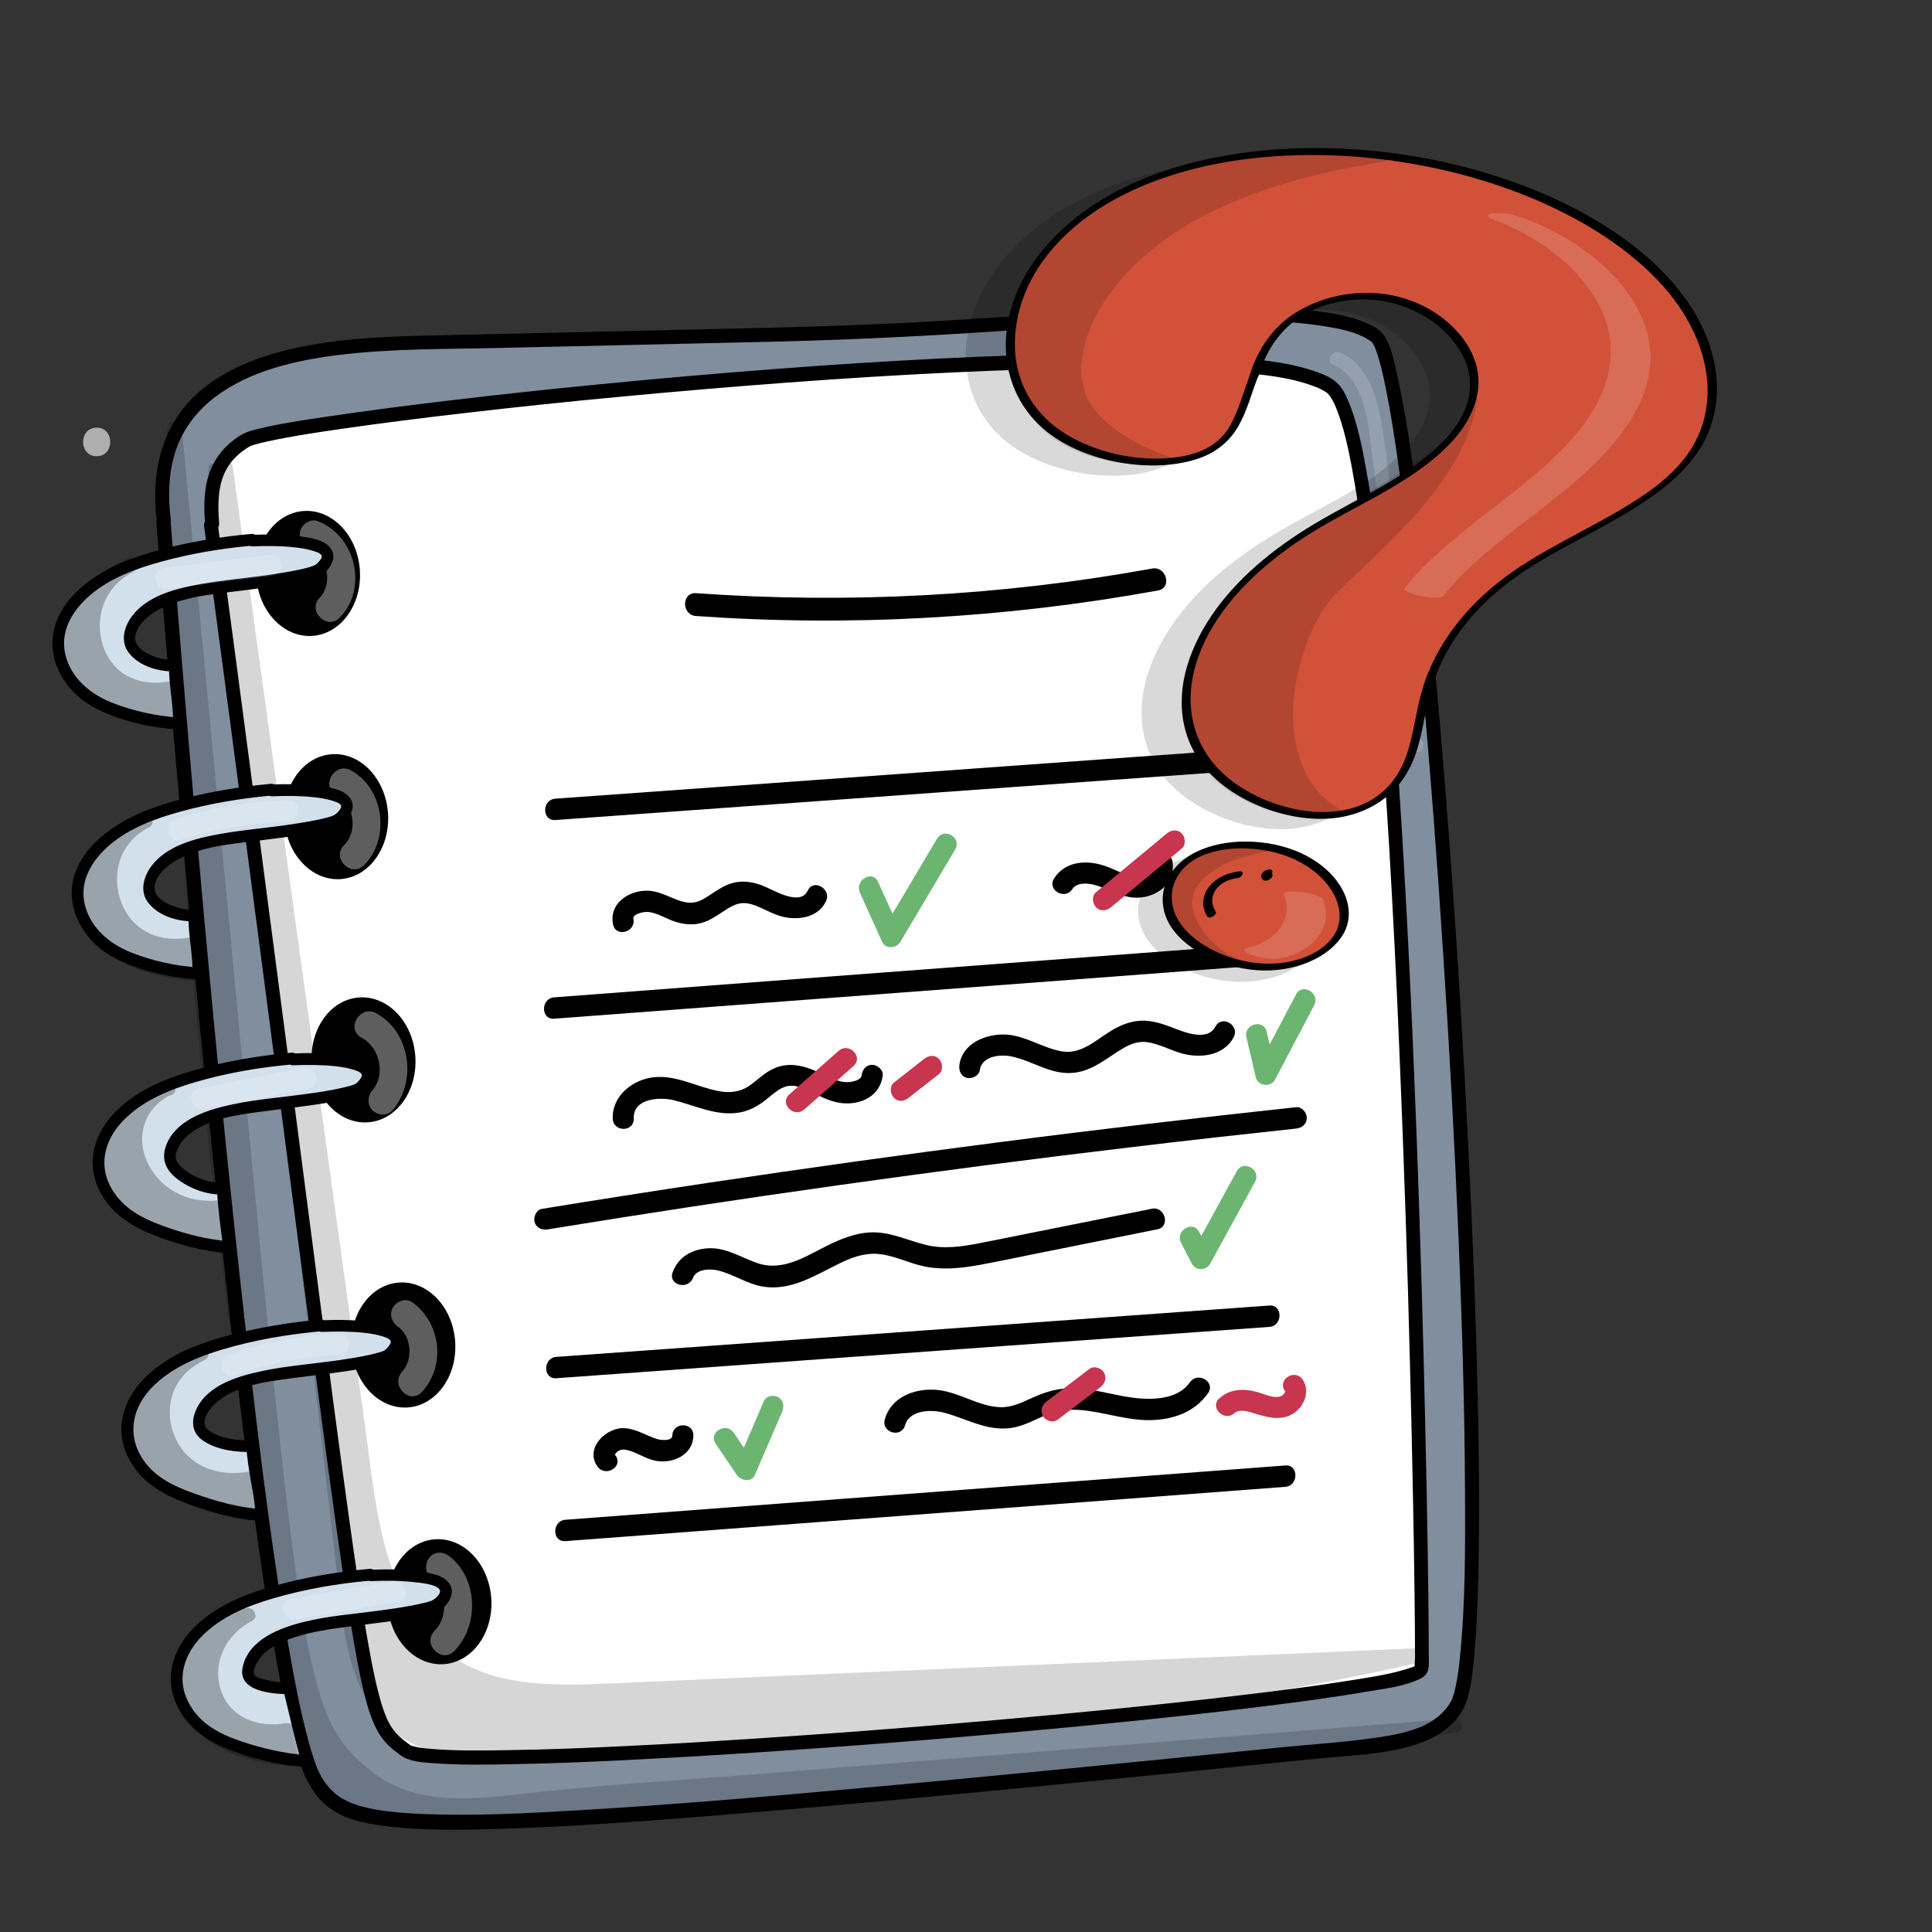<?xml version="1.0" encoding="utf-8"?>
<!-- Generator: Adobe Adobe Illustrator 24.2.0, SVG Export Plug-In . SVG Version: 6.00 Build 0)  -->
<svg version="1.1" xmlns="http://www.w3.org/2000/svg" xmlns:xlink="http://www.w3.org/1999/xlink" x="0px" y="0px"
	 viewBox="0 0 170.08 170.08" style="enable-background:new 0 0 170.08 170.08;" xml:space="preserve">
<rect x="0" y="0" width="170.08" height="170.08" fill="#333333" stroke="none"/>
<style type="text/css">
	.st0{fill:#592F7D;}
	.st1{fill:#5A2F7C;}
	.st2{fill:#D3E1EB;}
	.st3{fill:#D3E1ED;}
	.st4{fill:#5C646E;stroke:#000000;stroke-width:2.704;stroke-miterlimit:10;}
	.st5{fill:#B6D2E0;stroke:#000000;stroke-width:2.138;stroke-miterlimit:10;}
	.st6{fill:#3D4D5B;}
	.st7{opacity:0.078;}
	.st8{opacity:0.122;}
	.st9{fill:#FFFFFF;}
	.st10{fill:#ECC9AD;}
	.st11{opacity:0.161;}
	.st12{opacity:0.169;}
	.st13{fill:#808E9D;}
	.st14{stroke:#000000;stroke-width:0.124;stroke-miterlimit:10;}
	.st15{opacity:0.369;}
	.st16{fill:#D2E0EC;}
	.st17{opacity:0.271;}
	.st18{opacity:0.149;}
	.st19{fill:#6CB571;}
	.st20{fill:#C8354E;}
	.st21{fill:#F0F6FA;}
	.st22{opacity:0.031;}
	.st23{stroke:#000000;stroke-width:0.065;stroke-miterlimit:10;}
	.st24{fill:#F0F6FA;stroke:#F0F6FA;stroke-width:1.152;stroke-miterlimit:10;}
	.st25{fill:#6DB671;}
	.st26{fill:#6CB671;}
	.st27{fill:#D1DFEA;}
	.st28{fill:#F3C058;}
	.st29{fill:#C8AE9D;}
	.st30{opacity:0.141;}
	.st31{fill:#C8354F;}
	.st32{fill:#C93550;}
	.st33{fill:#D15238;}
	.st34{fill:#D15239;}
	.st35{opacity:0.988;}
	.st36{fill:#ADBECF;}
	.st37{fill:#F3C057;}
	.st38{fill:#F7D98D;}
	.st39{fill:#AEBFCE;}
	.st40{fill:#3D4C5B;}
	.st41{fill:#D2E1EC;}
	.st42{fill:#59AEAA;stroke:#5AADAB;stroke-miterlimit:10;}
	.st43{fill:#592F7D;stroke:#592F7D;stroke-miterlimit:10;}
	.st44{fill:#C8354F;stroke:#000000;stroke-miterlimit:10;}
	.st45{fill:#C93550;stroke:#000000;stroke-miterlimit:10;}
	.st46{fill:#FFFFFF;stroke:#000000;stroke-miterlimit:10;}
	.st47{stroke:#000000;stroke-miterlimit:10;}
</style>
<g id="Ebene_6_11_">
</g>
<g id="Ebene_13_1_">
</g>
<g id="Ebene_9_6_">
</g>
<g id="Ebene_14_3_">
</g>
<g id="Ebene_3">
	<g>
		<g id="Ebene_7_8_">
			<g>
				<path class="st13" d="M14.38,45.96c2.63,33.93,8.88,104.34,13.52,111.1c3.16,4.6,7.28,5.37,90.54-3.11
					c3.62-0.37,8.18-0.61,9.88-3.87c4.17-7.99-2.79-117.04-7.2-120.43c-5.34-4.12-32.25-0.63-49.47-0.23
					c-11.46,0.26-22.93,0.53-34.39,0.79c-8.18,0.19-24.78,0.84-22.84,15.63"/>
				<g>
					<path d="M13.76,45.96c0.73,9.38,1.51,18.75,2.34,28.12c0.96,10.81,1.98,21.61,3.11,32.4c1.03,9.78,2.13,19.56,3.5,29.3
						c0.53,3.73,1.09,7.46,1.77,11.17c0.47,2.56,0.97,5.13,1.72,7.62c0.54,1.76,1.28,3.44,2.77,4.56c1.3,0.98,2.97,1.35,4.54,1.57
						c3.35,0.47,6.78,0.41,10.15,0.31c6.38-0.18,12.75-0.66,19.1-1.17c10.51-0.84,21-1.84,31.5-2.86c7.15-0.7,14.3-1.41,21.44-2.14
						c2.95-0.3,6.11-0.35,8.95-1.27c1.83-0.59,3.65-1.72,4.38-3.61c0.47-1.23,0.59-2.63,0.72-3.93c0.22-2.19,0.31-4.39,0.37-6.58
						c0.18-6.5,0.06-13.01-0.11-19.51c-0.22-8.13-0.59-16.26-1.03-24.38c-0.47-8.47-1.02-16.93-1.69-25.39
						c-0.58-7.39-1.24-14.77-2.07-22.14c-0.56-4.96-1.11-9.98-2.19-14.87c-0.25-1.15-0.49-2.45-1.09-3.48
						c-0.35-0.61-0.97-0.94-1.59-1.21c-1.47-0.65-3.08-0.91-4.66-1.1c-4.76-0.58-9.63-0.39-14.41-0.2
						c-5.89,0.24-11.77,0.67-17.65,1.03c-6.25,0.39-12.5,0.58-18.76,0.72c-8.03,0.18-16.07,0.37-24.1,0.55
						c-4.26,0.1-8.53,0.11-12.75,0.79c-3.77,0.61-7.71,1.76-10.63,4.36c-3.18,2.84-4.12,7.04-3.59,11.18c0.1,0.79,1.34,0.8,1.24,0
						c-0.28-2.24-0.22-4.58,0.64-6.7c0.68-1.66,1.85-3.09,3.27-4.16c3.07-2.31,7.04-3.21,10.77-3.68c4.74-0.59,9.55-0.52,14.31-0.63
						c7.86-0.18,15.73-0.36,23.6-0.54c5.96-0.14,11.9-0.4,17.84-0.78c5.79-0.37,11.57-0.77,17.37-0.97c4.53-0.16,9.2-0.33,13.7,0.37
						c1.32,0.21,2.75,0.47,3.89,1.17c0.11,0.07,0.22,0.14,0.33,0.22c-0.13-0.11-0.05-0.04-0.02-0.02c0.02,0.02,0.04,0.05,0.06,0.07
						c0.1,0.11-0.09-0.15-0.01-0.02c0.09,0.15,0.17,0.29,0.24,0.44c0.02,0.05,0.1,0.24,0.01,0.02c0.02,0.05,0.04,0.11,0.06,0.16
						c0.04,0.12,0.09,0.24,0.13,0.36c0.1,0.29,0.18,0.58,0.26,0.87c0.2,0.74,0.37,1.5,0.52,2.26c0.44,2.17,0.77,4.35,1.08,6.54
						c0.89,6.37,1.53,12.78,2.11,19.18c0.73,8.05,1.34,16.1,1.86,24.16c0.55,8.35,1,16.72,1.35,25.08
						c0.3,7.34,0.53,14.68,0.56,22.02c0.02,4.98,0.05,10.02-0.48,14.99c-0.08,0.76-0.14,1.24-0.3,2.06
						c-0.05,0.27-0.12,0.54-0.19,0.81c-0.03,0.1-0.06,0.2-0.1,0.31c-0.02,0.05-0.04,0.1-0.05,0.15c-0.06,0.16,0.06-0.11,0,0.01
						c-1.06,2.17-3.49,2.89-5.67,3.26c-3.25,0.55-6.58,0.73-9.86,1.06c-12.47,1.26-24.93,2.5-37.41,3.62
						c-7.96,0.72-15.93,1.4-23.9,1.87c-4.53,0.27-9.08,0.51-13.62,0.34c-0.73-0.03-1.45-0.07-2.18-0.13
						c-0.32-0.03-0.63-0.06-0.95-0.1c-0.13-0.02-0.27-0.03-0.4-0.05c-0.16-0.02,0.13,0.02-0.08-0.01c-0.07-0.01-0.14-0.02-0.21-0.03
						c-0.88-0.13-1.76-0.32-2.59-0.64c-0.08-0.03-0.15-0.06-0.23-0.09c-0.13-0.05,0.16,0.08,0.01,0c-0.04-0.02-0.09-0.04-0.13-0.06
						c-0.14-0.07-0.28-0.14-0.41-0.21c-0.13-0.07-0.26-0.15-0.38-0.24c-0.05-0.04-0.11-0.08-0.16-0.11
						c-0.2-0.14,0.08,0.07-0.07-0.05c-0.2-0.17-0.39-0.35-0.57-0.54c-0.09-0.1-0.17-0.2-0.25-0.3c-0.04-0.05-0.07-0.1-0.11-0.14
						c0.17,0.22,0,0.01-0.04-0.05c-0.26-0.36-0.47-0.73-0.65-1.14c-0.09-0.19,0,0.02-0.06-0.14c-0.03-0.07-0.06-0.15-0.09-0.22
						c-0.08-0.21-0.15-0.42-0.22-0.63c-0.15-0.44-0.28-0.88-0.4-1.32c-0.73-2.61-1.24-5.3-1.71-7.97
						c-1.48-8.34-2.52-16.77-3.5-25.19c-1.22-10.45-2.29-20.92-3.28-31.4c-0.97-10.24-1.87-20.48-2.72-30.73
						c-0.34-4.11-0.67-8.22-0.99-12.33C14.94,45.16,13.7,45.15,13.76,45.96L13.76,45.96z"/>
				</g>
			</g>
		</g>
		<g id="Ebene_8_8_">
			<g>
				<path class="st9" d="M18.56,46.16C32.85,153,31.38,150.8,35.77,154.13c3.44,2.6,87.92-4.38,89.39-7.19
					c0.24-0.46-1.22-108.06-8-112.92c-8.99-6.43-91.97,2.58-95.52,4.73c-2.44,1.48-3.25,3.55-2.96,7.31"/>
				<g>
					<path d="M17.97,46.33c1.16,8.69,2.32,17.38,3.46,26.08c0.93,7.07,1.86,14.14,2.78,21.21c0.74,5.7,1.49,11.4,2.23,17.09
						c0.58,4.46,1.17,8.92,1.76,13.38c0.45,3.39,0.9,6.77,1.38,10.16c0.34,2.47,0.7,4.93,1.09,7.39c0.27,1.7,0.55,3.4,0.88,5.09
						c0.22,1.11,0.46,2.23,0.77,3.32c0.21,0.73,0.46,1.46,0.81,2.14c0.24,0.48,0.55,0.92,0.92,1.31c0.33,0.35,0.72,0.65,1.1,0.94
						c0.83,0.64,1.87,0.69,2.88,0.77c2.45,0.19,4.93,0.14,7.39,0.09c3.72-0.07,7.43-0.23,11.14-0.43c4.5-0.23,9-0.52,13.5-0.83
						c4.81-0.34,9.62-0.71,14.42-1.12c4.7-0.4,9.4-0.83,14.1-1.3c4.1-0.41,8.2-0.85,12.29-1.36c3.12-0.38,6.23-0.79,9.33-1.32
						c1.59-0.27,3.42-0.45,4.89-1.19c0.84-0.42,0.69-1.25,0.69-2.06c0-1.83-0.02-3.66-0.04-5.49c-0.04-3.03-0.09-6.07-0.15-9.1
						c-0.08-3.94-0.17-7.87-0.27-11.81c-0.12-4.52-0.25-9.04-0.41-13.56c-0.16-4.85-0.35-9.7-0.56-14.55
						c-0.21-4.85-0.45-9.7-0.73-14.54c-0.26-4.59-0.56-9.18-0.91-13.77c-0.31-4.02-0.66-8.03-1.11-12.04
						c-0.35-3.17-0.76-6.35-1.33-9.49c-0.37-2.05-0.78-4.15-1.59-6.07c-0.23-0.55-0.51-1.12-0.95-1.54
						c-0.55-0.53-1.35-0.83-2.06-1.07c-2.44-0.82-5.1-1.04-7.65-1.23c-3.77-0.28-7.56-0.33-11.33-0.3
						c-4.63,0.04-9.27,0.2-13.89,0.43c-5,0.25-10,0.57-15,0.96c-4.97,0.38-9.93,0.81-14.89,1.3c-4.46,0.43-8.93,0.91-13.38,1.44
						c-3.53,0.42-7.05,0.87-10.57,1.39c-2.13,0.32-4.28,0.62-6.37,1.14c-0.58,0.14-1.11,0.31-1.61,0.65
						c-1.1,0.74-1.97,1.72-2.46,2.97c-0.58,1.47-0.59,3.12-0.47,4.68c0.06,0.8,1.29,0.81,1.24,0c-0.11-1.54-0.15-3.23,0.57-4.64
						c0.48-0.95,1.26-1.65,2.17-2.18c0.14-0.08-0.12,0.05-0.02,0.01c0.04-0.02,0.09-0.04,0.13-0.05c0.11-0.04,0.23-0.08,0.34-0.11
						c0.31-0.09,0.62-0.16,0.94-0.23c2.25-0.5,4.54-0.83,6.81-1.16c3.56-0.51,7.13-0.96,10.7-1.37c4.47-0.52,8.95-0.99,13.43-1.41
						c4.94-0.47,9.89-0.89,14.84-1.26c4.94-0.37,9.88-0.68,14.82-0.91c4.52-0.21,9.05-0.36,13.57-0.37
						c3.69-0.01,7.39,0.05,11.07,0.35c2.37,0.2,4.78,0.4,7.05,1.26c0.3,0.11,0.18,0.06,0.44,0.18c0.16,0.08,0.32,0.16,0.48,0.26
						c0.06,0.04,0.12,0.08,0.19,0.12c0.14,0.1-0.1-0.1,0.02,0.02c0.08,0.08,0.15,0.16,0.22,0.24c-0.02-0.02-0.07-0.1,0.02,0.03
						c0.04,0.06,0.08,0.12,0.11,0.17c0.08,0.12,0.14,0.25,0.21,0.38c0.08,0.15,0.15,0.31,0.21,0.46c-0.05-0.11,0.01,0.02,0.05,0.12
						c0.04,0.1,0.07,0.19,0.11,0.28c0.75,2.06,1.14,4.26,1.51,6.41c0.54,3.19,0.93,6.4,1.27,9.62c0.43,4.04,0.77,8.09,1.07,12.14
						c0.34,4.57,0.63,9.15,0.88,13.72c0.27,4.84,0.5,9.67,0.7,14.51c0.2,4.77,0.38,9.54,0.54,14.32c0.15,4.44,0.28,8.89,0.39,13.33
						c0.1,3.84,0.19,7.69,0.26,11.54c0.06,2.93,0.11,5.86,0.14,8.78c0.02,1.74,0.04,3.49,0.04,5.23c0,0.32-0.07,0.71-0.01,1.02
						c-0.02-0.1,0.12-0.32,0.18-0.34c-0.07,0.03-0.14,0.09-0.21,0.12c-0.03,0.02-0.19,0.09-0.07,0.04c0.12-0.05-0.07,0.03-0.11,0.04
						c-1.71,0.6-3.55,0.86-5.33,1.15c-3.15,0.51-6.32,0.91-9.48,1.29c-4.17,0.5-8.34,0.94-12.52,1.35
						c-4.67,0.46-9.35,0.88-14.03,1.27c-4.75,0.4-9.5,0.76-14.26,1.08c-4.41,0.3-8.82,0.58-13.23,0.79
						c-3.58,0.18-7.17,0.33-10.76,0.38c-2.33,0.04-4.69,0.08-7.02-0.13c-0.19-0.02-0.37-0.04-0.56-0.06
						c-0.18-0.02,0.1,0.02-0.09-0.01c-0.08-0.01-0.16-0.02-0.23-0.04c-0.23-0.04-0.45-0.1-0.67-0.17c0.09,0.03,0.07,0.06-0.06-0.04
						c-0.05-0.04-0.1-0.07-0.15-0.11c-0.09-0.07-0.18-0.14-0.28-0.21c-0.04-0.03-0.09-0.07-0.13-0.1c0.07,0.05,0.11,0.09-0.01-0.01
						c-0.08-0.07-0.17-0.14-0.25-0.21c-0.16-0.14-0.31-0.29-0.46-0.45c-0.07-0.08-0.14-0.17-0.21-0.26
						c0.17,0.21-0.05-0.08-0.12-0.17c-0.15-0.22-0.27-0.46-0.39-0.7c-0.03-0.07-0.06-0.14-0.1-0.21c-0.01-0.03-0.03-0.07-0.04-0.1
						c-0.06-0.13,0.07,0.17,0.01,0.02c-0.06-0.16-0.13-0.33-0.19-0.49c-0.14-0.39-0.26-0.8-0.37-1.2c-0.31-1.14-0.55-2.29-0.77-3.45
						c-0.33-1.74-0.62-3.5-0.89-5.25c-0.39-2.51-0.75-5.03-1.1-7.56c-0.47-3.4-0.93-6.8-1.38-10.2c-0.6-4.5-1.18-9-1.77-13.5
						c-0.75-5.75-1.5-11.5-2.25-17.25c-0.93-7.11-1.86-14.22-2.8-21.33c-1.09-8.29-2.19-16.58-3.3-24.86
						C19.05,45.2,17.86,45.54,17.97,46.33L17.97,46.33z"/>
				</g>
			</g>
		</g>
		<g id="Ebene_20_1_">
			<g class="st11">
				<path d="M19.89,41.23c4.04,29.31,8.09,58.62,12.13,87.93c0.88,6.38,2.2,13.52,7.46,17.15c4.04,2.79,9.31,2.68,14.2,2.47
					c23.76-1.03,47.52-2.07,71.29-3.1c-25.65,5.85-52.06,7.18-78.31,8.48c-4.16,0.21-8.77,0.27-11.92-2.49
					c-3.08-2.69-3.76-7.17-4.23-11.27c-3.86-33.02-7.72-66.04-11.58-99.06"/>
				<g>
					<path d="M19.29,41.4c1.85,13.38,3.69,26.75,5.54,40.13s3.69,26.75,5.54,40.13c0.43,3.1,0.82,6.21,1.29,9.3
						c0.38,2.49,0.85,4.99,1.65,7.38c0.75,2.23,1.78,4.37,3.29,6.18c1.63,1.95,3.79,3.32,6.19,4.07c2.59,0.82,5.35,0.95,8.05,0.92
						c3.13-0.04,6.26-0.24,9.38-0.38c6.62-0.29,13.24-0.58,19.86-0.86c13.32-0.58,26.64-1.16,39.96-1.74
						c1.64-0.07,3.29-0.14,4.93-0.21c-0.05-0.41-0.11-0.82-0.16-1.23c-13,2.96-26.22,4.77-39.48,5.99
						c-13.17,1.21-26.42,1.99-39.63,2.52c-2.63,0.1-5.37,0.11-7.87-0.81c-2.54-0.93-4.32-2.96-5.27-5.48
						c-0.96-2.55-1.24-5.3-1.55-7.99c-0.4-3.43-0.8-6.87-1.2-10.3c-1.61-13.74-3.21-27.47-4.82-41.21
						c-1.61-13.78-3.22-27.56-4.83-41.34c-0.2-1.7-0.4-3.39-0.59-5.09c-0.09-0.79-1.33-0.8-1.24,0c1.64,13.98,3.27,27.97,4.9,41.96
						s3.27,27.97,4.9,41.96c0.41,3.52,0.82,7.03,1.23,10.55c0.35,3.02,0.58,6.11,1.22,9.09c0.54,2.5,1.49,5.01,3.32,6.84
						c1.91,1.9,4.49,2.72,7.1,3c2.95,0.32,5.95,0.03,8.9-0.11c3.39-0.17,6.79-0.34,10.18-0.53c6.71-0.37,13.42-0.79,20.11-1.34
						c13.42-1.09,26.82-2.7,40.02-5.41c1.64-0.34,3.28-0.69,4.92-1.07c0.68-0.15,0.53-1.26-0.16-1.23
						c-13.16,0.57-26.31,1.15-39.47,1.72c-6.58,0.29-13.16,0.57-19.73,0.86c-3.29,0.14-6.58,0.29-9.87,0.43
						c-2.84,0.12-5.69,0.32-8.53,0.1c-2.66-0.21-5.35-0.84-7.58-2.39c-1.94-1.34-3.36-3.29-4.36-5.41
						c-2.23-4.73-2.65-10.2-3.36-15.33c-1.82-13.17-3.63-26.34-5.45-39.51s-3.63-26.34-5.45-39.51c-0.23-1.65-0.46-3.3-0.68-4.95
						C20.37,40.27,19.18,40.61,19.29,41.4L19.29,41.4z"/>
				</g>
			</g>
			<g class="st11">
				<path d="M15.38,37.71c10.66,109.37,9.55,112.78,16.97,118.74c4.83,3.88,11.19,2.19,17.33,1.7c26.13-2.08,52.25-4.16,78.38-6.25
					c-29.8,4.59-59.93,7.06-90.07,7.39c-2.49,0.03-5.12,0.01-7.27-1.26c-3.49-2.05-4.55-6.57-5.25-10.6
					C19.19,111.28,15.8,74.6,15.34,37.88"/>
				<g>
					<path d="M14.76,37.71c1.21,12.37,2.39,24.75,3.57,37.12c0.89,9.36,1.77,18.73,2.67,28.09c0.65,6.76,1.3,13.52,2.01,20.27
						c0.49,4.69,1.01,9.38,1.64,14.06c0.4,3,0.85,6.01,1.49,8.97c0.41,1.88,0.9,3.75,1.66,5.51c0.52,1.2,1.21,2.32,2.08,3.29
						c2.06,2.31,4.84,3.92,7.9,4.36c2.74,0.39,5.52,0.09,8.25-0.22c3.18-0.36,6.37-0.6,9.56-0.85c6.96-0.55,13.92-1.11,20.88-1.66
						c13.84-1.1,27.68-2.21,41.52-3.31c3.36-0.27,6.72-0.53,10.07-0.8c-0.05-0.41-0.11-0.82-0.16-1.23
						c-14.45,2.22-28.96,3.95-43.52,5.17c-14.49,1.22-29.03,1.94-43.57,2.16c-1.7,0.03-3.41,0.09-5.12,0.01
						c-1.53-0.07-3.11-0.3-4.48-1.05c-2.38-1.31-3.59-3.89-4.3-6.42c-0.85-3.01-1.24-6.17-1.75-9.25c-0.6-3.65-1.18-7.3-1.72-10.95
						c-2.17-14.52-3.86-29.12-5.1-43.75c-1.23-14.61-1.99-29.26-2.29-43.92c-0.04-1.81-0.07-3.61-0.09-5.42
						c-0.01-0.81-1.25-0.81-1.24,0c0.19,14.95,0.86,29.89,2.01,44.8c1.15,14.8,2.77,29.55,4.87,44.24
						c1.03,7.26,2.09,14.54,3.46,21.74c0.5,2.6,1.18,5.32,2.75,7.49c1.76,2.43,4.34,3.49,7.25,3.71c1.7,0.13,3.42,0.06,5.13,0.03
						c1.83-0.03,3.67-0.06,5.5-0.1c3.71-0.09,7.41-0.2,11.12-0.35c7.37-0.3,14.73-0.73,22.08-1.28c14.72-1.11,29.4-2.73,44.02-4.85
						c1.77-0.26,3.55-0.52,5.32-0.8c0.68-0.11,0.53-1.29-0.16-1.23c-13.76,1.1-27.52,2.19-41.28,3.29
						c-6.88,0.55-13.76,1.1-20.64,1.64c-6.64,0.53-13.3,0.91-19.92,1.67c-4.64,0.53-9.76,1.13-13.66-2.05
						c-0.44-0.36-0.88-0.74-1.29-1.15c-0.2-0.2-0.39-0.4-0.58-0.61c-0.09-0.11-0.19-0.21-0.28-0.32c-0.04-0.05-0.09-0.11-0.13-0.16
						c-0.13-0.16,0.07,0.1-0.05-0.07c-0.37-0.5-0.69-1.03-0.98-1.58c-0.16-0.31-0.31-0.64-0.45-0.96c-0.06-0.14,0.02,0.06,0,0
						c-0.02-0.04-0.03-0.08-0.05-0.13c-0.04-0.09-0.08-0.19-0.11-0.28c-0.07-0.19-0.14-0.38-0.21-0.57
						c-0.31-0.89-0.57-1.8-0.79-2.71c-0.66-2.64-1.09-5.34-1.48-8.03c-0.6-4.12-1.08-8.31-1.54-12.52
						c-0.68-6.21-1.29-12.42-1.89-18.63c-0.84-8.62-1.65-17.24-2.47-25.87c-1.09-11.54-2.19-23.07-3.31-34.61
						c-0.32-3.31-0.64-6.61-0.96-9.92C15.92,36.92,14.69,36.91,14.76,37.71L14.76,37.71z"/>
				</g>
			</g>
		</g>
		<g id="Ebene_9_11_">
			
				<ellipse transform="matrix(0.997 -0.073 0.073 0.997 -3.597 2.103)" class="st14" cx="27.11" cy="50.51" rx="4.51" ry="5.45"/>
			
				<ellipse transform="matrix(0.997 -0.073 0.073 0.997 -5.146 2.338)" class="st14" cx="29.58" cy="71.93" rx="4.51" ry="5.45"/>
			
				<ellipse transform="matrix(0.997 -0.073 0.073 0.997 -6.696 2.57)" class="st14" cx="31.98" cy="93.35" rx="4.51" ry="5.45"/>
			
				<ellipse transform="matrix(0.997 -0.073 0.073 0.997 -8.511 2.89)" class="st14" cx="35.48" cy="118.46" rx="4.51" ry="5.45"/>
			
				<ellipse transform="matrix(0.997 -0.073 0.073 0.997 -10.145 3.18)" class="st14" cx="38.65" cy="141.07" rx="4.51" ry="5.45"/>
		</g>
		<g id="Ebene_11_3_">
			<g class="st15">
				<g>
					<path class="st9" d="M27.29,48.29c1.58,0.58,2.02,3.14,0.86,4.32c-1.13,1.14,0.62,2.92,1.75,1.77
						c2.55-2.59,1.37-7.28-1.95-8.51c-0.63-0.23-1.35,0.26-1.52,0.87C26.24,47.45,26.66,48.06,27.29,48.29L27.29,48.29z"/>
				</g>
			</g>
			<g class="st15">
				<g>
					<path class="st9" d="M29.61,69.97c1.58,0.84,1.92,3.2,0.68,4.43c-1.14,1.13,0.61,2.9,1.75,1.77c2.36-2.34,1.76-6.81-1.18-8.37
						C29.45,67.06,28.2,69.22,29.61,69.97L29.61,69.97z"/>
				</g>
			</g>
			<g class="st15">
				<g>
					<path class="st9" d="M31.83,91.35c1.61,0.85,2.14,3.27,0.96,4.63c-0.44,0.51-0.49,1.27,0,1.77c0.45,0.46,1.31,0.51,1.75,0
						c2.22-2.55,1.58-6.96-1.46-8.57C31.66,88.45,30.41,90.61,31.83,91.35L31.83,91.35z"/>
				</g>
			</g>
			<g class="st15">
				<g>
					<path class="st9" d="M35.04,116.8c1.21,0.86,1.33,2.9,0.36,3.96c-1.08,1.18,0.66,2.96,1.75,1.77c2.12-2.31,1.66-6.09-0.86-7.89
						c-0.55-0.39-1.37-0.1-1.69,0.45C34.23,115.71,34.49,116.41,35.04,116.8L35.04,116.8z"/>
				</g>
			</g>
			<g class="st15">
				<g>
					<path class="st9" d="M37.87,138.81c1.44,1.16,1.69,3.42,0.38,4.76c-1.12,1.15,0.63,2.92,1.75,1.77
						c2.18-2.23,2.09-6.31-0.38-8.3c-0.52-0.42-1.24-0.52-1.75,0C37.44,137.47,37.34,138.39,37.87,138.81L37.87,138.81z"/>
				</g>
			</g>
			<g class="st15">
				<g>
					<path class="st9" d="M8.51,40.16c1.59,0,1.59-2.51,0-2.51C6.92,37.66,6.92,40.16,8.51,40.16L8.51,40.16z"/>
				</g>
			</g>
			<g class="st15">
				<g>
					<path class="st9" d="M8.51,40.16c1.59,0,1.59-2.51,0-2.51C6.92,37.66,6.92,40.16,8.51,40.16L8.51,40.16z"/>
				</g>
			</g>
		</g>
		<g id="Ebene_5_11_">
			<g>
				<path class="st16" d="M22.25,47.58c3.13-0.13,8.5,0.13,5.9,2.52c-0.69,0.64-6.26,1.27-8.15,1.5c-2.72,0.33-8.18,1.09-8.6,4.49
					c-0.18,1.43,2.16,2.61,3.99,2.5c-0.04,1.55,0.41,3.56,0.36,5.11c-2.6-0.16-6.51-1.11-8.28-2.56c-1.77-1.45-2.71-3.55-2.25-5.57
					c0.59-2.61,3.35-4.73,6.45-5.86c3.1-1.14,7.09-1.87,10.45-2.17"/>
				<g>
					<path d="M22.25,48.1c1.21-0.05,2.43-0.05,3.64,0.08c0.52,0.05,1.04,0.13,1.55,0.28c0.23,0.07,0.8,0.2,0.88,0.48
						c0.06,0.21-0.28,0.55-0.43,0.69c-0.15,0.14-0.43,0.24-0.73,0.32c-1.08,0.3-2.2,0.46-3.3,0.63c-2.07,0.31-4.16,0.47-6.22,0.84
						c-2.1,0.38-4.65,1-6.01,2.81c-0.72,0.96-1.07,2.28-0.26,3.28c0.92,1.15,2.62,1.64,4.03,1.59c-0.17-0.17-0.34-0.35-0.52-0.52
						c-0.03,1.71,0.39,3.4,0.36,5.11c0.17-0.17,0.34-0.35,0.52-0.52c-2.02-0.13-4.07-0.58-5.95-1.33c-1.87-0.75-3.54-2.13-4.05-4.19
						c-0.52-2.09,0.66-3.97,2.19-5.27c1.77-1.5,3.98-2.31,6.19-2.92c2.61-0.72,5.3-1.17,8-1.42c0.66-0.06,0.66-1.1,0-1.04
						c-2.68,0.25-5.36,0.68-7.97,1.38c-2.43,0.65-4.82,1.53-6.8,3.15c-1.67,1.37-2.98,3.38-2.73,5.65c0.25,2.25,1.82,4.17,3.77,5.17
						c2.24,1.15,4.86,1.71,7.35,1.88c0.28,0.02,0.51-0.25,0.52-0.52c0.03-1.71-0.39-3.4-0.36-5.11c0-0.27-0.24-0.53-0.52-0.52
						c-0.69,0.03-1.38-0.09-2.02-0.36c-0.54-0.23-1.29-0.64-1.44-1.26c-0.25-1,0.81-2.03,1.54-2.5c1.87-1.21,4.26-1.54,6.42-1.8
						c2.18-0.27,4.37-0.5,6.52-0.94c0.74-0.15,1.63-0.28,2.2-0.83c0.55-0.53,1.01-1.35,0.52-2.07c-0.57-0.85-1.91-1-2.82-1.11
						c-1.35-0.17-2.71-0.18-4.07-0.13C21.59,47.08,21.59,48.13,22.25,48.1L22.25,48.1z"/>
				</g>
			</g>
		</g>
		<g id="Ebene_5_Kopie_1_">
			<g>
				<path class="st16" d="M23.96,69.58c3.13-0.13,8.5,0.13,5.9,2.52c-0.69,0.64-6.26,1.27-8.15,1.5c-2.72,0.33-8.18,1.09-8.6,4.49
					c-0.18,1.43,2.16,2.61,3.99,2.5c-0.04,1.55,0.41,3.56,0.36,5.11c-2.6-0.16-6.51-1.11-8.28-2.56s-2.71-3.55-2.25-5.57
					c0.59-2.61,3.35-4.73,6.45-5.86s7.09-1.87,10.45-2.17"/>
				<g>
					<path d="M23.96,70.1c1.21-0.05,2.43-0.05,3.64,0.08c0.52,0.05,1.04,0.13,1.55,0.28c0.23,0.07,0.8,0.2,0.88,0.48
						c0.06,0.21-0.28,0.55-0.43,0.69c-0.15,0.14-0.43,0.24-0.73,0.32c-1.08,0.3-2.2,0.46-3.3,0.63c-2.07,0.31-4.16,0.47-6.22,0.84
						c-2.1,0.38-4.65,1-6.01,2.81c-0.72,0.96-1.07,2.28-0.26,3.28c0.92,1.15,2.62,1.64,4.03,1.59c-0.17-0.17-0.34-0.35-0.52-0.52
						c-0.03,1.71,0.39,3.4,0.36,5.11c0.17-0.17,0.34-0.35,0.52-0.52c-2.02-0.13-4.07-0.58-5.95-1.33c-1.87-0.75-3.54-2.13-4.05-4.19
						c-0.52-2.09,0.66-3.97,2.19-5.27c1.77-1.5,3.98-2.31,6.19-2.92c2.61-0.72,5.3-1.17,8-1.42c0.66-0.06,0.66-1.1,0-1.04
						c-2.68,0.25-5.36,0.68-7.97,1.38c-2.43,0.65-4.82,1.53-6.8,3.15C7.4,74.9,6.09,76.9,6.34,79.17c0.25,2.25,1.82,4.17,3.77,5.17
						c2.24,1.15,4.86,1.71,7.35,1.88c0.28,0.02,0.51-0.25,0.52-0.52c0.03-1.71-0.39-3.4-0.36-5.11c0-0.27-0.24-0.53-0.52-0.52
						c-0.69,0.03-1.38-0.09-2.02-0.37c-0.54-0.23-1.29-0.64-1.44-1.26c-0.25-1,0.81-2.03,1.54-2.5c1.87-1.21,4.26-1.54,6.42-1.8
						c2.18-0.27,4.37-0.5,6.52-0.94c0.74-0.15,1.63-0.28,2.2-0.83c0.55-0.53,1.01-1.35,0.52-2.07c-0.57-0.85-1.91-1-2.82-1.11
						c-1.35-0.17-2.71-0.18-4.07-0.13C23.29,69.08,23.29,70.13,23.96,70.1L23.96,70.1z"/>
				</g>
			</g>
		</g>
		<g id="Ebene_5_Kopie_2_1_">
			<g>
				<path class="st16" d="M25.79,93.25c3.13-0.13,8.5,0.13,5.9,2.52c-0.69,0.64-6.26,1.27-8.15,1.5c-2.72,0.33-8.18,1.09-8.6,4.49
					c-0.18,1.43,2.86,2.99,4.7,2.88c0.15,3.29,0.32,3.44,0.55,5.16c-2.6-0.16-7.39-1.54-9.17-2.99c-1.77-1.45-2.71-3.55-2.25-5.57
					c0.59-2.61,3.35-4.73,6.45-5.86s7.09-1.87,10.45-2.17"/>
				<g>
					<path d="M25.79,93.78c1.24-0.05,2.48-0.05,3.71,0.08c0.53,0.06,1.07,0.14,1.58,0.3c0.21,0.07,0.7,0.2,0.77,0.45
						c0.07,0.24-0.39,0.69-0.52,0.78c-0.18,0.13-0.62,0.23-0.9,0.3c-1.15,0.29-2.33,0.46-3.5,0.62c-2.13,0.3-4.29,0.46-6.4,0.9
						c-2.09,0.44-4.81,1.23-5.8,3.37c-0.57,1.24-0.27,2.29,0.78,3.13c1.12,0.9,2.67,1.49,4.11,1.44c-0.17-0.17-0.34-0.35-0.52-0.52
						c0.08,1.75,0.32,3.43,0.55,5.16c0.17-0.17,0.34-0.35,0.52-0.52c-1.99-0.14-3.98-0.68-5.85-1.36c-1.9-0.69-3.67-1.63-4.63-3.52
						c-1.07-2.09-0.33-4.27,1.25-5.84c1.71-1.7,3.97-2.62,6.23-3.28c2.77-0.81,5.63-1.3,8.5-1.56c0.66-0.06,0.66-1.1,0-1.04
						c-2.82,0.26-5.64,0.72-8.37,1.49c-2.51,0.7-5.03,1.69-6.95,3.53c-1.67,1.6-2.67,3.85-1.97,6.17c0.66,2.21,2.43,3.68,4.45,4.57
						c2.3,1,4.85,1.72,7.35,1.89c0.25,0.02,0.55-0.25,0.52-0.52c-0.23-1.73-0.46-3.41-0.55-5.16c-0.01-0.27-0.23-0.53-0.52-0.52
						c-1.27,0.04-2.72-0.5-3.65-1.37c-0.39-0.36-0.61-0.7-0.48-1.23c0.13-0.52,0.42-0.97,0.8-1.35c1.64-1.62,4.39-2,6.56-2.29
						c2.21-0.3,4.43-0.51,6.63-0.92c0.77-0.14,1.75-0.25,2.42-0.71c0.65-0.45,1.27-1.41,0.82-2.19c-0.51-0.88-1.84-1.06-2.74-1.18
						c-1.39-0.19-2.8-0.2-4.21-0.14C25.13,92.76,25.13,93.8,25.79,93.78L25.79,93.78z"/>
				</g>
			</g>
		</g>
		<g id="Ebene_5_Kopie_3_1_">
			<g>
				<path class="st16" d="M28.34,116.73c3.13-0.13,8.5,0.13,5.9,2.52c-0.69,0.64-6.26,1.27-8.15,1.5c-2.72,0.33-8.18,1.09-8.6,4.49
					c-0.18,1.43,2.87,2.16,4.71,2.06c0.21,2.75,0.84,4.53,0.79,6.08c-2.6-0.16-7.66-1.63-9.43-3.08c-1.77-1.45-2.71-3.55-2.25-5.57
					c0.59-2.61,3.35-4.73,6.45-5.86c3.1-1.14,7.09-1.87,10.45-2.17"/>
				<g>
					<path d="M28.34,117.25c1.24-0.05,2.48-0.05,3.71,0.08c0.53,0.06,1.07,0.14,1.58,0.3c0.21,0.07,0.7,0.2,0.77,0.45
						c0.07,0.23-0.4,0.69-0.52,0.78c-0.17,0.12-0.58,0.22-0.84,0.29c-1.14,0.29-2.31,0.46-3.48,0.63c-2.13,0.3-4.29,0.46-6.4,0.9
						c-2.08,0.43-4.78,1.19-5.82,3.27c-0.57,1.14-0.48,2.24,0.65,2.95c1.2,0.75,2.82,0.97,4.2,0.91c-0.17-0.17-0.34-0.35-0.52-0.52
						c0.1,1.16,0.27,2.31,0.48,3.45c0.16,0.87,0.33,1.74,0.31,2.63c0.17-0.17,0.34-0.35,0.52-0.52c-1.97-0.13-3.95-0.69-5.81-1.35
						c-1.88-0.66-3.7-1.5-4.76-3.3c-1.23-2.09-0.67-4.36,0.94-6.03c1.69-1.75,3.98-2.7,6.26-3.38c2.8-0.83,5.7-1.32,8.6-1.59
						c0.66-0.06,0.66-1.1,0-1.04c-2.86,0.27-5.71,0.74-8.48,1.51c-2.53,0.71-5.07,1.74-6.98,3.63c-1.69,1.68-2.6,4.05-1.73,6.39
						c0.83,2.2,2.61,3.5,4.68,4.37c2.28,0.95,4.8,1.67,7.27,1.84c0.28,0.02,0.51-0.25,0.52-0.52c0.03-2.03-0.63-4.06-0.79-6.08
						c-0.02-0.27-0.22-0.53-0.52-0.52c-1.21,0.06-2.7-0.11-3.73-0.8c-0.93-0.62-0.19-1.77,0.43-2.36c1.66-1.59,4.4-1.97,6.57-2.26
						c2.21-0.29,4.44-0.51,6.64-0.92c0.77-0.14,1.76-0.25,2.41-0.74c0.62-0.47,1.21-1.38,0.76-2.15c-0.51-0.88-1.84-1.06-2.74-1.18
						c-1.39-0.19-2.8-0.2-4.21-0.14C27.68,116.23,27.68,117.28,28.34,117.25L28.34,117.25z"/>
				</g>
			</g>
		</g>
		<g id="Ebene_5_Kopie_4_1_">
			<g>
				<path class="st16" d="M32.66,138.67c3.13-0.13,8.5,0.13,5.9,2.52c-0.69,0.64-6.26,1.27-8.15,1.5c-2.72,0.33-8.18,1.09-8.6,4.49
					c-0.18,1.43,3.62,1.44,3.62,1.44s1.01,4.23,1.57,6.41c-2.6-0.16-7.34-1.35-9.11-2.79c-1.77-1.45-2.71-3.55-2.25-5.57
					c0.59-2.61,3.35-4.73,6.45-5.86c3.1-1.14,7.09-1.87,10.45-2.17"/>
				<g>
					<path d="M32.66,139.19c1.26-0.05,2.53-0.05,3.79,0.09c0.44,0.05,2.2,0.18,2.29,0.77c0.05,0.29-0.48,0.72-0.58,0.78
						c-0.32,0.18-0.71,0.25-1.06,0.33c-1.23,0.29-2.49,0.46-3.74,0.63c-2.21,0.3-4.47,0.46-6.64,1c-2.1,0.52-4.85,1.55-5.36,3.99
						c-0.44,2.15,2.63,2.35,4.08,2.36c-0.17-0.13-0.33-0.26-0.5-0.38c0.51,2.14,1.02,4.28,1.57,6.41c0.17-0.22,0.33-0.44,0.5-0.66
						c-1.97-0.13-3.95-0.6-5.82-1.23c-1.91-0.65-3.65-1.56-4.62-3.45c-1.07-2.09-0.33-4.27,1.25-5.84c1.71-1.7,3.97-2.62,6.23-3.28
						c2.77-0.81,5.63-1.3,8.5-1.56c0.65-0.06,0.66-1.1,0-1.04c-2.82,0.26-5.64,0.72-8.37,1.49c-2.51,0.7-5.03,1.69-6.95,3.53
						c-1.67,1.6-2.67,3.85-1.97,6.17c0.66,2.19,2.4,3.67,4.42,4.52c2.3,0.96,4.85,1.58,7.34,1.74c0.34,0.02,0.58-0.35,0.5-0.66
						c-0.55-2.13-1.06-4.27-1.57-6.41c-0.05-0.22-0.28-0.38-0.5-0.38c-0.66,0-1.32-0.06-1.96-0.21c-0.3-0.07-0.95-0.19-1.11-0.5
						c-0.16-0.32,0.16-0.9,0.33-1.17c0.59-0.99,1.73-1.56,2.77-1.94c1.18-0.43,2.43-0.69,3.67-0.88c2.27-0.35,4.56-0.54,6.82-0.93
						c0.88-0.15,1.94-0.26,2.73-0.71c0.68-0.39,1.35-1.37,0.97-2.17c-0.44-0.92-1.76-1.12-2.65-1.25c-1.44-0.21-2.9-0.22-4.34-0.16
						C32,138.17,31.99,139.22,32.66,139.19L32.66,139.19z"/>
				</g>
			</g>
		</g>
		<g id="Ebene_12_4_">
			<g class="st17">
				<path d="M11.4,49.8c-5.64,2.84-3.6,12.14,3.53,10.8c-0.09,0.57,0.39,1.98,0.3,2.55c-3.64-0.32-8.12-1.6-9.15-5.07
					s1.96-6.93,5.37-8.3"/>
				<g>
					<path d="M11.09,49.26c-2.17,1.12-3.54,3.34-3.56,5.81c-0.01,2.27,1.14,4.55,3.17,5.61c1.37,0.71,2.89,0.8,4.39,0.53
						c-0.26-0.2-0.52-0.4-0.78-0.6c-0.08,0.86,0.38,1.7,0.3,2.55c0.21-0.21,0.41-0.42,0.62-0.63c-2.86-0.26-6.74-1.03-8.24-3.84
						c-1.87-3.5,1.64-7.07,4.62-8.3c0.73-0.3,0.41-1.51-0.33-1.21c-2.92,1.21-5.78,3.77-6.01,7.15c-0.22,3.17,2.25,5.33,4.93,6.37
						c1.61,0.63,3.33,0.93,5.04,1.08c0.35,0.03,0.59-0.31,0.62-0.63c0.08-0.86-0.38-1.7-0.3-2.55c0.04-0.44-0.43-0.67-0.78-0.6
						c-2,0.36-4.08-0.23-5.2-2.05c-0.95-1.54-1.06-3.6-0.25-5.23c0.53-1.06,1.37-1.85,2.4-2.38C12.43,49.98,11.8,48.9,11.09,49.26
						L11.09,49.26z"/>
				</g>
			</g>
		</g>
		<g id="Ebene_12_Kopie_1_">
			<g class="st17">
				<path d="M12.79,72.29c-5.64,2.84-3.24,12.21,3.88,10.87c-0.09,0.57,0.39,1.98,0.3,2.55c-3.64-0.32-8.12-1.6-9.15-5.07
					c-1.03-3.47,1.42-6.7,4.97-8.34"/>
				<g>
					<path d="M12.48,71.75c-2.17,1.12-3.5,3.36-3.43,5.83c0.06,2.31,1.3,4.59,3.36,5.64c1.39,0.71,2.92,0.81,4.43,0.54
						c-0.26-0.2-0.52-0.4-0.78-0.6c-0.08,0.86,0.38,1.7,0.3,2.55c0.21-0.21,0.41-0.42,0.62-0.63c-2.89-0.26-6.88-1.05-8.31-3.97
						c-1.75-3.57,1.47-6.87,4.44-8.27c0.72-0.34,0.09-1.42-0.62-1.08c-2.79,1.31-5.45,3.85-5.51,7.17
						c-0.06,3.16,2.26,5.27,4.97,6.32c1.61,0.63,3.33,0.93,5.04,1.08c0.35,0.03,0.59-0.31,0.62-0.63c0.08-0.86-0.38-1.7-0.3-2.55
						c0.04-0.44-0.43-0.67-0.78-0.6c-2.03,0.36-4.15-0.26-5.32-2.07c-1-1.53-1.22-3.59-0.44-5.27c0.49-1.07,1.33-1.86,2.36-2.39
						C13.82,72.47,13.19,71.39,12.48,71.75L12.48,71.75z"/>
				</g>
			</g>
		</g>
		<g id="Ebene_12_Kopie_2_1_">
			<g class="st17">
				<path d="M14.62,95.9c-5.64,2.84-1.95,11.66,5.18,10.33c-0.09,0.57,0.22,2.75,0.14,3.32c-3.64-0.32-9.25-1.82-10.28-5.3
					s1.67-7.66,5.16-8.42"/>
				<g>
					<path d="M14.31,95.36c-2.12,1.09-3.32,3.27-2.99,5.67c0.32,2.33,1.93,4.38,4.05,5.32c1.46,0.65,3.04,0.76,4.6,0.48
						c-0.26-0.2-0.52-0.4-0.78-0.6c-0.13,1.1,0.26,2.22,0.14,3.32c0.21-0.21,0.41-0.42,0.62-0.63c-2.67-0.24-5.57-0.9-7.8-2.46
						c-1.04-0.73-1.83-1.72-2.03-3.01c-0.22-1.43,0.22-2.9,0.97-4.11c0.89-1.43,2.27-2.53,3.91-2.91c0.77-0.18,0.45-1.39-0.33-1.21
						c-3.25,0.76-5.81,4.03-5.84,7.41c-0.03,3.45,2.85,5.37,5.75,6.4c1.73,0.61,3.55,0.97,5.37,1.13c0.36,0.03,0.58-0.32,0.62-0.63
						c0.13-1.1-0.26-2.22-0.14-3.32c0.05-0.44-0.43-0.67-0.78-0.6c-2.69,0.48-5.45-0.7-6.66-3.26c-1.08-2.29-0.28-4.77,1.95-5.92
						C15.64,96.07,15.02,94.99,14.31,95.36L14.31,95.36z"/>
				</g>
			</g>
		</g>
		<g id="Ebene_12_Kopie_3_1_">
			<g class="st17">
				<path d="M17.7,119.19c-6.12,2.87-3.44,12.41,4.27,11.02c-0.1,0.57,0.4,1.98,0.31,2.55c-3.94-0.29-8.77-1.55-9.87-5.01
					c-1.09-3.47,1.38-7.83,5.17-8.61"/>
				<g>
					<path d="M17.37,118.63c-2.27,1.09-3.78,3.37-3.69,5.95c0.09,2.43,1.51,4.71,3.7,5.74c1.5,0.71,3.14,0.8,4.76,0.52
						c-0.27-0.21-0.54-0.42-0.81-0.63c-0.09,0.86,0.4,1.7,0.31,2.55c0.21-0.22,0.43-0.43,0.64-0.65c-2.68-0.21-5.89-0.73-7.96-2.62
						c-2.07-1.89-1.82-4.95-0.34-7.14c0.89-1.32,2.23-2.25,3.77-2.59c0.81-0.18,0.47-1.44-0.34-1.26c-3.16,0.7-5.55,3.62-5.87,6.85
						c-0.15,1.55,0.24,3.12,1.2,4.34c0.97,1.23,2.39,2.01,3.82,2.56c1.82,0.69,3.77,1,5.7,1.15c0.37,0.03,0.61-0.32,0.64-0.65
						c0.09-0.86-0.4-1.7-0.31-2.55c0.05-0.46-0.45-0.69-0.81-0.63c-2.17,0.37-4.5-0.21-5.83-2.09c-1.07-1.51-1.35-3.61-0.52-5.31
						c0.55-1.12,1.47-1.91,2.57-2.44C18.77,119.4,18.12,118.27,17.37,118.63L17.37,118.63z"/>
				</g>
			</g>
		</g>
		<g id="Ebene_12_Kopie_4_1_">
			<g class="st17">
				<path d="M21.86,142.17c-5.64,2.84-3.7,11.49,3.43,10.15c-0.09,0.57,0.39,1.98,0.3,2.55c-3.64-0.32-8.12-1.6-9.15-5.07
					c-1.03-3.47,1.42-6.83,4.92-7.59"/>
				<g>
					<path d="M21.55,141.63c-2.1,1.08-3.56,3.19-3.59,5.61c-0.02,2.17,1.16,4.29,3.11,5.23c1.38,0.66,2.89,0.72,4.38,0.45
						c-0.26-0.2-0.52-0.4-0.78-0.6c-0.08,0.86,0.38,1.7,0.3,2.55c0.21-0.21,0.41-0.42,0.62-0.63c-2.88-0.26-6.8-1.04-8.27-3.9
						c-0.74-1.44-0.62-3.22,0.16-4.62c0.86-1.53,2.37-2.52,4.05-2.91c0.77-0.18,0.45-1.39-0.33-1.21c-2.97,0.69-5.5,3.2-5.61,6.39
						c-0.11,3.2,2.22,5.34,4.97,6.41c1.61,0.63,3.33,0.93,5.04,1.08c0.35,0.03,0.59-0.31,0.62-0.63c0.08-0.86-0.38-1.7-0.3-2.55
						c0.04-0.44-0.43-0.67-0.78-0.6c-2.45,0.44-5.04-0.52-5.76-3.12c-0.67-2.44,0.66-4.78,2.8-5.88
						C22.88,142.34,22.26,141.26,21.55,141.63L21.55,141.63z"/>
				</g>
			</g>
		</g>
		<g id="Ebene_19_3_">
			<g class="st11">
				<g>
					<path class="st9" d="M117.38,32.12c2.93,1.28,3.07,5.51,3.45,8.24c0.61,4.32,1.13,8.64,1.56,12.98
						c0.24,2.42,0.45,4.85,0.64,7.28c0.06,0.8,1.3,0.81,1.24,0c-0.35-4.57-0.8-9.13-1.34-13.67c-0.27-2.23-0.56-4.45-0.87-6.67
						c-0.25-1.79-0.43-3.64-1-5.37c-0.53-1.62-1.45-3.16-3.06-3.86C117.28,30.72,116.65,31.8,117.38,32.12L117.38,32.12z"/>
				</g>
			</g>
			<g class="st11">
				<g>
					<path class="st9" d="M124.71,66.23c0.79,0,0.8-1.25,0-1.25C123.91,64.97,123.91,66.23,124.71,66.23L124.71,66.23z"/>
				</g>
			</g>
			<g class="st11">
				<g>
					<path class="st9" d="M115.73,39.02c0.89,15.37,1.78,30.74,2.67,46.11c0.25,4.32,0.5,8.64,0.75,12.96c0.05,0.8,1.28,0.81,1.24,0
						c-0.89-15.37-1.78-30.74-2.67-46.11c-0.25-4.32-0.5-8.64-0.75-12.96C116.92,38.22,115.68,38.22,115.73,39.02L115.73,39.02z"/>
				</g>
			</g>
			<g class="st11">
				<g>
					<path class="st9" d="M120.79,104.35c0.79,0,0.8-1.25,0-1.25C119.99,103.09,119.99,104.35,120.79,104.35L120.79,104.35z"/>
				</g>
			</g>
		</g>
		<g id="Ebene_21_1_">
			<g>
				<g>
					<path d="M48.89,72.19c16.33-1.18,32.66-2.35,48.99-3.53c4.6-0.33,9.19-0.66,13.79-0.99c1.18-0.09,1.19-1.97,0-1.88
						C95.33,66.97,79,68.14,62.67,69.32c-4.6,0.33-9.19,0.66-13.79,0.99C47.7,70.4,47.69,72.28,48.89,72.19L48.89,72.19z"/>
				</g>
			</g>
			<g>
				<g>
					<path d="M48.97,121.33c16.33-1.18,32.66-2.35,48.99-3.53c4.6-0.33,9.19-0.66,13.79-0.99c1.18-0.09,1.19-1.97,0-1.88
						c-16.33,1.18-32.66,2.35-48.99,3.53c-4.6,0.33-9.19,0.66-13.79,0.99C47.79,119.54,47.78,121.42,48.97,121.33L48.97,121.33z"/>
				</g>
			</g>
			<g>
				<g>
					<path d="M48.78,89.68c8.23-0.62,16.46-1.24,24.69-1.86c8.23-0.62,16.46-1.24,24.69-1.86c4.67-0.35,9.34-0.71,14-1.06
						c1.18-0.09,1.19-1.97,0-1.88c-8.23,0.62-16.46,1.24-24.69,1.86c-8.23,0.62-16.46,1.24-24.69,1.86c-4.67,0.35-9.34,0.71-14,1.06
						C47.6,87.89,47.59,89.77,48.78,89.68L48.78,89.68z"/>
				</g>
			</g>
			<g>
				<g>
					<path d="M49.77,135.67c8.23-0.62,16.46-1.24,24.69-1.86c8.23-0.62,16.46-1.24,24.69-1.86c4.67-0.35,9.34-0.71,14-1.06
						c1.18-0.09,1.19-1.97,0-1.88c-8.23,0.62-16.46,1.24-24.69,1.86c-8.23,0.62-16.46,1.24-24.69,1.86c-4.67,0.35-9.34,0.71-14,1.06
						C48.59,133.88,48.58,135.76,49.77,135.67L49.77,135.67z"/>
				</g>
			</g>
			<g>
				<g>
					<path d="M48.2,108.23c8.52-1.39,17.05-2.69,25.6-3.89c8.59-1.21,17.19-2.33,25.8-3.35c4.83-0.58,9.67-1.12,14.51-1.64
						c0.5-0.05,0.93-0.39,0.93-0.94c0-0.47-0.43-0.99-0.93-0.94c-8.66,0.93-17.32,1.94-25.96,3.06c-8.64,1.11-17.27,2.32-25.89,3.61
						c-4.85,0.73-9.71,1.49-14.55,2.28c-0.49,0.08-0.77,0.71-0.65,1.16C47.21,108.1,47.71,108.31,48.2,108.23L48.2,108.23z"/>
				</g>
			</g>
		</g>
		<g id="Ebene_22_1_">
			<g class="st18">
				<g>
					<path class="st9" d="M14.6,51.85c3.1-0.38,6.19-0.77,9.29-1.15c0.5-0.06,0.93-0.39,0.93-0.94c0-0.46-0.43-1-0.93-0.94
						c-3.1,0.38-6.19,0.77-9.29,1.15c-0.5,0.06-0.93,0.39-0.93,0.94C13.67,51.37,14.09,51.91,14.6,51.85L14.6,51.85z"/>
				</g>
			</g>
			<g class="st18">
				<g>
					<path class="st9" d="M15.93,73.92c3.06-0.97,6.22-1.51,9.42-1.58c1.19-0.03,1.2-1.91,0-1.88c-3.36,0.08-6.7,0.63-9.91,1.65
						C14.3,72.47,14.79,74.29,15.93,73.92L15.93,73.92z"/>
				</g>
			</g>
			<g class="st18">
				<g>
					<path class="st9" d="M17.98,97.63c3.08-0.6,6.16-1.19,9.24-1.79c1.17-0.23,0.67-2.04-0.49-1.81c-3.08,0.6-6.16,1.19-9.24,1.79
						C16.31,96.04,16.81,97.85,17.98,97.63L17.98,97.63z"/>
				</g>
			</g>
			<g class="st18">
				<g>
					<path class="st9" d="M20.63,121.07c2.97-1.06,6.05-1.66,9.2-1.78c1.19-0.04,1.2-1.92,0-1.88c-3.3,0.12-6.57,0.73-9.69,1.84
						C19.02,119.66,19.5,121.48,20.63,121.07L20.63,121.07z"/>
				</g>
			</g>
			<g class="st18">
				<g>
					<path class="st9" d="M26.04,142.57c3.02-0.52,6.03-1.04,9.05-1.57c1.17-0.2,0.68-2.01-0.49-1.81
						c-3.02,0.52-6.03,1.04-9.05,1.57C24.38,140.96,24.87,142.78,26.04,142.57L26.04,142.57z"/>
				</g>
			</g>
			<g class="st18">
				<g>
					<path class="st9" d="M102.77,135.67c1.19,0,1.2-1.88,0-1.88C101.58,133.79,101.57,135.67,102.77,135.67L102.77,135.67z"/>
				</g>
			</g>
		</g>
		<g id="Ebene_27_1_">
			<g>
				<g>
					<path d="M55.76,80.88c-0.08-0.38,0.75-0.57,1-0.59c0.82-0.08,1.66,0.47,2.4,0.75c0.82,0.31,1.7,0.45,2.56,0.22
						c0.82-0.22,1.51-0.74,2.21-1.19c0.71-0.46,1.34-0.72,2.18-0.48c0.88,0.25,1.66,0.77,2.53,1.04c1.43,0.44,3.35,0.23,4.07-1.28
						c0.52-1.08-1.08-2.04-1.6-0.95c-0.69,1.45-3.11-0.11-4.01-0.45c-0.96-0.37-1.99-0.48-2.96-0.1c-0.8,0.31-1.45,0.85-2.19,1.28
						c-0.78,0.46-1.46,0.41-2.3,0.1c-0.89-0.33-1.76-0.83-2.74-0.82c-1.63,0.01-3.31,1.16-2.94,2.97
						C54.21,82.56,56,82.06,55.76,80.88L55.76,80.88z"/>
				</g>
			</g>
			<g>
				<g>
					<path d="M94.4,78.27c0.4-0.61,1.34-0.53,1.95-0.37c1.05,0.28,1.98,0.88,3.06,1.07c1.94,0.35,4.14-0.93,3.81-3.14
						c-0.08-0.5-0.7-0.78-1.14-0.66c-0.53,0.15-0.72,0.65-0.65,1.16c0.09,0.59-0.99,0.86-1.37,0.84c-0.94-0.05-1.81-0.59-2.68-0.9
						c-1.6-0.59-3.57-0.52-4.58,1.05C92.14,78.34,93.75,79.28,94.4,78.27L94.4,78.27z"/>
				</g>
			</g>
			<g>
				<g>
					<path d="M55.79,98.47c-0.06-1.8,2.29-1.91,3.5-1.62c1.91,0.46,3.72,1.41,5.74,1.1c0.9-0.14,1.66-0.56,2.38-1.12
						c0.59-0.46,1.2-1.09,1.96-1.22c0.83-0.15,1.67,0.33,2.39,0.69c0.76,0.37,1.49,0.71,2.33,0.81c1.68,0.19,3.39-0.6,3.62-2.43
						c0.06-0.5-0.47-0.94-0.93-0.94c-0.55,0-0.87,0.43-0.93,0.94c-0.05,0.39-0.7,0.53-1,0.57c-0.68,0.08-1.28-0.15-1.89-0.44
						c-1.68-0.81-3.35-1.58-5.13-0.6c-0.71,0.39-1.29,1-1.97,1.44c-0.76,0.49-1.62,0.57-2.5,0.42c-1.95-0.34-3.75-1.44-5.78-1.24
						c-1.85,0.19-3.7,1.61-3.64,3.64C53.98,99.68,55.83,99.68,55.79,98.47L55.79,98.47z"/>
				</g>
			</g>
			<g>
				<g>
					<path d="M86.25,94.22c0.18-1.24,1.73-1.42,2.74-1.23c1.9,0.37,3.51,1.67,5.54,1.45c1.7-0.18,2.93-1.33,4.35-2.16
						c0.69-0.41,1.41-0.66,2.22-0.52c0.95,0.16,1.83,0.63,2.75,0.92c1.65,0.52,3.84,0.34,4.75-1.36c0.57-1.06-1.03-2.01-1.6-0.95
						c-0.75,1.41-2.93,0.41-3.98,0.02c-0.93-0.35-1.9-0.63-2.89-0.51c-0.84,0.1-1.62,0.44-2.34,0.88c-1.36,0.83-2.63,2.1-4.35,1.79
						c-1.79-0.33-3.32-1.5-5.19-1.48c-1.63,0.02-3.53,0.84-3.79,2.66c-0.07,0.51,0.12,1,0.65,1.16C85.54,95,86.18,94.72,86.25,94.22
						L86.25,94.22z"/>
				</g>
			</g>
			<g>
				<g>
					<path d="M61.01,112.49c0.31-0.82,1.6-0.81,2.27-0.63c1.35,0.35,2.53,1.19,3.92,1.41c2.45,0.38,4.56-1,6.67-2.03
						c1.04-0.51,2.13-0.93,3.31-0.86c1.47,0.09,2.82,0.84,4.25,1.12c1.56,0.31,3.12,0.15,4.67-0.12c1.6-0.29,3.19-0.63,4.78-0.95
						c3.67-0.74,7.34-1.47,11.01-2.21c1.17-0.23,0.67-2.05-0.49-1.81c-3.35,0.67-6.7,1.34-10.05,2.01
						c-1.69,0.34-3.37,0.68-5.06,1.01c-1.58,0.31-3.21,0.56-4.8,0.16c-1.48-0.37-2.88-1.04-4.43-1.1c-1.28-0.05-2.5,0.37-3.66,0.89
						c-2.18,0.99-4.31,2.68-6.8,1.79c-1.41-0.5-2.7-1.36-4.24-1.28c-1.4,0.07-2.63,0.73-3.14,2.1
						C58.79,113.13,60.58,113.61,61.01,112.49L61.01,112.49z"/>
				</g>
			</g>
			<g>
				<g>
					<path d="M54.2,128.15c-0.16-0.24-0.1,0.01-0.06-0.1c0.03-0.11,0.16-0.22,0.24-0.28c0.27-0.2,0.54-0.18,0.85-0.11
						c0.85,0.2,1.59,0.76,2.45,0.93c1.5,0.3,3.32-0.47,3.36-2.21c0.03-1.21-1.83-1.21-1.85,0c-0.01,0.52-1.07,0.4-1.36,0.3
						c-0.94-0.3-1.75-0.85-2.76-0.95c-1.63-0.16-3.63,1.72-2.48,3.36C53.28,130.08,54.89,129.14,54.2,128.15L54.2,128.15z"/>
				</g>
			</g>
			<g>
				<g>
					<path d="M79.68,125.46c0.38-1.34,2.28-1.39,3.37-1.11c2.05,0.52,3.88,1.71,6.07,1.34c1.02-0.17,1.92-0.68,2.86-1.08
						c1.02-0.44,2.06-0.57,3.16-0.48c2.04,0.17,4,0.91,6.06,0.89c2-0.02,3.96-0.67,5.15-2.38c0.69-0.99-0.92-1.93-1.6-0.95
						c-0.93,1.34-2.76,1.52-4.24,1.43c-2.19-0.13-4.28-1-6.49-0.9c-1.12,0.05-2.13,0.37-3.14,0.83c-0.91,0.41-1.81,0.87-2.84,0.83
						c-2.03-0.08-3.77-1.46-5.82-1.54c-1.82-0.08-3.79,0.7-4.33,2.61C77.57,126.13,79.35,126.63,79.68,125.46L79.68,125.46z"/>
				</g>
			</g>
		</g>
		<g id="Ebene_32_1_">
			<g>
				<g>
					<path class="st19" d="M75.7,78.59c0.65,1.44,1.31,2.89,1.96,4.33c0.3,0.67,1.27,0.56,1.6,0c1.61-2.71,3.22-5.42,4.83-8.14
						c0.62-1.04-0.99-1.98-1.6-0.95c-1.61,2.71-3.22,5.42-4.83,8.14c0.53,0,1.07,0,1.6,0c-0.65-1.44-1.31-2.89-1.96-4.33
						C76.81,76.54,75.21,77.49,75.7,78.59L75.7,78.59z"/>
				</g>
			</g>
			<g>
				<g>
					<path class="st19" d="M109.73,91.33c0.27,1.17,0.54,2.33,0.82,3.5c0.18,0.78,1.32,0.93,1.69,0.22c1.15-2.18,2.3-4.37,3.45-6.55
						c0.56-1.07-1.04-2.02-1.6-0.95c-1.15,2.18-2.3,4.37-3.45,6.55c0.56,0.08,1.13,0.15,1.69,0.22c-0.27-1.17-0.54-2.33-0.82-3.5
						C111.24,89.66,109.45,90.15,109.73,91.33L109.73,91.33z"/>
				</g>
			</g>
			<g>
				<g>
					<path class="st19" d="M103.97,109.41c0.32,0.62,0.64,1.23,0.96,1.85c0.32,0.62,1.27,0.6,1.6,0c1.32-2.4,2.63-4.81,3.95-7.21
						c0.58-1.06-1.02-2.01-1.6-0.95c-1.31,2.4-2.63,4.81-3.95,7.21c0.53,0,1.07,0,1.6,0c-0.32-0.62-0.64-1.23-0.96-1.85
						C105.02,107.39,103.42,108.34,103.97,109.41L103.97,109.41z"/>
				</g>
			</g>
			<g>
				<g>
					<path class="st19" d="M63,127.09c0.62,0.92,1.24,1.83,1.86,2.75c0.35,0.51,1.3,0.7,1.6,0c0.8-1.85,1.6-3.7,2.39-5.55
						c0.2-0.47,0.13-1-0.33-1.29c-0.39-0.24-1.07-0.13-1.27,0.34c-0.8,1.85-1.6,3.7-2.39,5.55c0.53,0,1.07,0,1.6,0
						c-0.62-0.92-1.24-1.83-1.86-2.75C63.93,125.15,62.33,126.09,63,127.09L63,127.09z"/>
				</g>
			</g>
			<g>
				<g>
					<path class="st20" d="M97.8,79.87c2.08-1.72,4.15-3.45,6.23-5.17c0.39-0.32,0.33-0.99,0-1.33c-0.38-0.39-0.93-0.32-1.31,0
						c-2.08,1.72-4.15,3.45-6.23,5.17c-0.39,0.32-0.33,0.99,0,1.33C96.86,80.26,97.41,80.19,97.8,79.87L97.8,79.87z"/>
				</g>
			</g>
			<g>
				<g>
					<path class="st20" d="M108.64,77.84c1.31-0.28,2.61-0.55,3.92-0.83c1.17-0.25,0.67-2.06-0.49-1.81
						c-1.31,0.28-2.61,0.55-3.92,0.83C106.98,76.27,107.48,78.09,108.64,77.84L108.64,77.84z"/>
				</g>
			</g>
			<g>
				<g>
					<path class="st20" d="M70.8,97.67c1.45-1.28,2.9-2.55,4.34-3.83c0.9-0.8-0.41-2.12-1.31-1.33c-1.45,1.28-2.9,2.55-4.34,3.83
						C68.58,97.14,69.9,98.46,70.8,97.67L70.8,97.67z"/>
				</g>
			</g>
			<g>
				<g>
					<path class="st20" d="M80,96.64c0.89-0.7,1.77-1.39,2.66-2.09c0.4-0.31,0.32-1,0-1.33c-0.39-0.4-0.91-0.31-1.31,0
						c-0.89,0.7-1.77,1.39-2.66,2.09c-0.4,0.31-0.32,1,0,1.33C79.08,97.04,79.6,96.96,80,96.64L80,96.64z"/>
				</g>
			</g>
			<g>
				<g>
					<path class="st20" d="M93.08,125c1.26-0.96,2.52-1.91,3.78-2.87c0.4-0.31,0.6-0.81,0.33-1.29c-0.23-0.4-0.87-0.64-1.27-0.34
						c-1.26,0.96-2.52,1.91-3.78,2.87c-0.4,0.31-0.6,0.81-0.33,1.29C92.03,125.06,92.68,125.3,93.08,125L93.08,125z"/>
				</g>
			</g>
			<g>
				<g>
					<path class="st20" d="M108.66,124.41c0.51-0.45,1.4-0.09,1.95,0.07c0.84,0.25,1.73,0.49,2.6,0.25c1.32-0.37,2.29-2,1.48-3.26
						c-0.65-1.01-2.25-0.07-1.6,0.95c0.08,0.12,0.11,0.03,0,0.19c-0.08,0.12-0.17,0.24-0.3,0.29c-0.59,0.26-1.45-0.16-2.02-0.33
						c-1.2-0.34-2.43-0.35-3.41,0.51C106.44,123.88,107.76,125.2,108.66,124.41L108.66,124.41z"/>
				</g>
			</g>
		</g>
		<g>
			<g>
				<path d="M61.27,54.23c13.6,0.96,27.27,0.19,40.68-2.25c1.26-0.23,0.73-2.16-0.53-1.93c-13.23,2.41-26.73,3.12-40.14,2.17
					C59.98,52.14,59.99,54.14,61.27,54.23L61.27,54.23z"/>
			</g>
		</g>
	</g>
	<g>
		<g>
			<g id="Ebene_2_Kopie">
				<g class="st18">
					<path d="M112.28,76.47c2.83,1.37,4.41,3.94,3.74,6.06c-0.67,2.12-3.54,3.65-6.78,3.61c-3.25-0.04-6.62-1.65-7.98-3.81
						c-1.36-2.15-0.6-4.68,1.79-5.99c2.39-1.3,6.24-1.28,9.1,0.06"/>
					<g>
						<path d="M111.97,76.73c2.65,1.3,4.21,3.64,3.71,5.68c-0.47,1.93-2.96,3.32-5.8,3.42c-3,0.11-6.22-1.22-7.82-3.13
							c-1.61-1.92-1.37-4.31,0.54-5.76c2.15-1.63,6.29-1.63,9.24-0.28c0.39,0.18,0.99-0.36,0.63-0.52c-2.97-1.37-6.79-1.4-9.35-0.13
							c-2.62,1.29-3.62,3.88-2.42,6.19c1.17,2.25,4.49,3.98,7.8,4.21c3.38,0.24,6.43-1.17,7.6-3.19c1.34-2.32-0.22-5.4-3.5-7.01
							C112.22,76.02,111.61,76.55,111.97,76.73L111.97,76.73z"/>
					</g>
				</g>
				<g class="st18">
					<path d="M106.87,34.07c0.59-1.98,1.66-3.91,3.65-5.3s5.02-2.16,8.03-1.64c4.37,0.75,7.53,4.07,7.72,7.09
						c0.19,3.02-2.01,5.69-4.84,7.73c-2.83,2.05-6.32,3.61-9.39,5.48c-5.01,3.05-8.97,7.01-10.52,11.65
						c-1.02,3.05-0.89,6.56,1.69,9.48c2.58,2.93,8.11,4.93,12.26,3.78c2.63-0.73,4.23-2.52,5.03-4.41c0.8-1.89,0.95-3.94,1.48-5.91
						c1.08-4.05,3.82-7.74,7.83-10.58c4.97-3.51,11.91-5.78,15.33-10.14c3.62-4.61,2.39-10.97-2.26-15.91
						c-4.64-4.94-12.3-8.47-20.27-10.1c-8.76-1.79-18.14-1.36-25.32,1.57c-7.18,2.93-11.9,8.41-11.82,14.49
						c0.03,2.4,0.86,4.96,3.14,6.98c3.01,2.66,8.46,3.91,12.59,2.88s4.39-3.93,5.64-7.09"/>
					<g>
						<path d="M107.27,33.99c0.53-1.76,1.44-3.49,3.13-4.8c1.51-1.18,3.75-1.95,6.2-1.92c4.83,0.05,8.59,3.37,9.18,6.48
							c0.75,3.89-2.83,7.06-6.54,9.32c-2.01,1.22-4.18,2.3-6.24,3.48c-1.96,1.12-3.79,2.35-5.41,3.71c-3.17,2.66-5.58,5.8-6.62,9.31
							c-0.93,3.14-0.68,7,2.54,9.93c2.71,2.46,7.57,4.18,11.57,3.23c2.19-0.52,3.79-1.72,4.81-3.11c1.2-1.64,1.6-3.52,1.96-5.39
							c0.37-1.92,0.86-3.79,1.79-5.57c0.89-1.69,2.09-3.29,3.58-4.73c1.45-1.4,3.16-2.63,5.05-3.75c1.79-1.06,3.68-2.02,5.52-3.04
							c3.61-1.99,7.04-4.23,8.68-7.33c1.59-3,1.47-6.51,0-9.8c-1.52-3.4-4.48-6.49-8.36-9c-3.92-2.53-8.65-4.43-13.56-5.61
							c-4.98-1.2-10.23-1.67-15.21-1.37c-4.97,0.3-9.69,1.37-13.61,3.24c-3.87,1.84-6.91,4.44-8.76,7.47
							c-1.81,2.95-2.57,6.51-1.39,9.9c0.58,1.66,1.69,3.31,3.5,4.61c1.67,1.19,3.87,2.03,6.11,2.4c2.25,0.38,4.57,0.31,6.53-0.29
							c1.85-0.57,3.04-1.66,3.77-2.94c0.78-1.36,1.14-2.86,1.7-4.28c0.17-0.44-0.64-0.29-0.76,0c-0.56,1.44-0.92,2.95-1.72,4.32
							c-0.74,1.27-2.01,2.19-3.95,2.58c-4.18,0.85-9.49-0.57-12.24-3.3c-2.99-2.97-3.13-6.78-2.21-9.89c0.94-3.2,3.26-6.1,6.51-8.3
							c3.33-2.26,7.6-3.77,12.31-4.49c4.77-0.73,9.93-0.66,14.96,0.15c4.95,0.79,9.82,2.29,14.07,4.45
							c4.21,2.13,7.82,4.92,10.06,8.14c2.17,3.13,3.07,6.62,2.31,9.82c-0.38,1.59-1.19,3.08-2.4,4.39
							c-1.22,1.32-2.81,2.45-4.51,3.48c-3.47,2.1-7.43,3.84-10.59,6.18c-3.39,2.51-5.84,5.66-7.08,9.1
							c-0.68,1.87-0.87,3.84-1.39,5.75c-0.45,1.67-1.24,3.32-2.9,4.51c-1.45,1.05-3.52,1.53-5.78,1.32
							c-2.15-0.2-4.27-0.97-5.97-2.01c-3.95-2.42-4.99-6.11-4.53-9.29c0.51-3.49,2.63-6.71,5.48-9.4c1.47-1.38,3.14-2.65,4.98-3.79
							c1.94-1.21,4.07-2.28,6.1-3.42c3.89-2.18,7.63-4.84,8.52-8.51c0.38-1.57,0.12-3.22-0.9-4.79c-0.92-1.41-2.44-2.74-4.39-3.57
							c-4.53-1.92-9.57-0.46-12.08,1.99c-1.38,1.35-2.18,2.94-2.68,4.6c-0.05,0.16,0.17,0.24,0.36,0.21
							C107.08,34.32,107.22,34.15,107.27,33.99L107.27,33.99z"/>
					</g>
				</g>
				<g class="st18">
					<path d="M106.65,80.46c-0.97-1.46,0.24-3.22,2.37-3.47"/>
					<g>
						<path d="M107.02,80.25c-0.82-1.28,0.09-2.73,1.96-2.96c0.39-0.05,0.68-0.66,0.08-0.58c-2.43,0.3-3.86,2.29-2.78,3.97
							C106.47,80.97,107.19,80.52,107.02,80.25L107.02,80.25z"/>
					</g>
				</g>
				<g class="st18">
					<path d="M106.42,78.46c0.17,0.01,0.27,0.19,0.15,0.26c-0.19-0.11-0.16-0.34,0.04-0.39"/>
					<g>
						<path d="M106.19,78.75c0.05,0.01,0.05,0.02,0.02,0c0.04,0.03-0.02-0.03,0.01,0c0.02,0.02,0.01,0.04,0.01,0
							c0,0.01,0,0.01,0.01,0.02c-0.01-0.11,0.05-0.19,0.18-0.26c0.16-0.02,0.32-0.03,0.48-0.05c-0.01-0.01-0.03-0.02-0.04-0.03
							c0.05,0.04,0.01,0.01,0-0.01c-0.02-0.03,0.01,0.04,0,0.01c-0.02-0.05-0.01,0.01-0.01,0.01c-0.01,0,0.01-0.03,0-0.04
							c0,0-0.02,0.07,0,0.03c-0.02,0.04-0.06,0.08-0.1,0.11c-0.01,0.01-0.12,0.06-0.06,0.04c0.2-0.06,0.38-0.25,0.34-0.41
							c-0.05-0.18-0.3-0.16-0.46-0.11c-0.42,0.12-0.76,0.63-0.3,0.92c0.14,0.09,0.37,0.02,0.48-0.05c0.19-0.12,0.35-0.29,0.28-0.5
							c-0.04-0.12-0.17-0.25-0.35-0.27c-0.25-0.03-0.46,0.08-0.56,0.22c-0.05,0.07-0.09,0.14-0.07,0.23
							C106.04,78.67,106.1,78.74,106.19,78.75L106.19,78.75z"/>
					</g>
				</g>
			</g>
			<g id="Ebene_2_4_">
				<g>
					<path class="st33" d="M114.44,75.47c2.83,1.37,4.41,3.94,3.74,6.06s-3.54,3.65-6.78,3.61c-3.25-0.04-6.62-1.65-7.98-3.81
						c-1.36-2.15-0.6-4.68,1.79-5.99c2.39-1.3,6.24-1.28,9.1,0.06"/>
					<g>
						<path d="M114.13,75.73c2.65,1.3,4.21,3.64,3.71,5.68c-0.47,1.93-2.96,3.32-5.8,3.42c-3,0.11-6.22-1.22-7.82-3.13
							c-1.61-1.92-1.37-4.31,0.54-5.76c2.15-1.63,6.29-1.63,9.24-0.28c0.39,0.18,0.99-0.36,0.63-0.52c-2.97-1.37-6.79-1.4-9.35-0.13
							c-2.62,1.29-3.62,3.88-2.42,6.19c1.17,2.25,4.49,3.98,7.8,4.21c3.38,0.24,6.43-1.17,7.6-3.19c1.34-2.32-0.22-5.4-3.5-7.01
							C114.37,75.02,113.76,75.55,114.13,75.73L114.13,75.73z"/>
					</g>
				</g>
				<g>
					<path class="st34" d="M110.4,33.16c0.59-1.98,1.66-3.91,3.65-5.3s5.02-2.16,8.03-1.64c4.37,0.75,7.53,4.07,7.72,7.09
						s-2.01,5.69-4.84,7.73c-2.83,2.05-6.32,3.61-9.39,5.48c-5.01,3.05-8.97,7.01-10.52,11.65c-1.02,3.05-0.89,6.56,1.69,9.48
						c2.58,2.93,8.11,4.93,12.26,3.78c2.63-0.73,4.23-2.52,5.03-4.41s0.95-3.94,1.48-5.91c1.08-4.05,3.82-7.74,7.83-10.58
						c4.97-3.51,11.91-5.78,15.33-10.14c3.62-4.61,2.39-10.97-2.26-15.91c-4.64-4.94-12.3-8.47-20.27-10.1
						c-8.76-1.79-18.14-1.36-25.32,1.57S88.92,24.38,89,30.46c0.03,2.4,0.86,4.96,3.14,6.98c3.01,2.66,8.46,3.91,12.59,2.88
						c4.13-1.02,4.39-3.93,5.64-7.09"/>
					<g>
						<path d="M110.8,33.08c0.53-1.76,1.44-3.49,3.13-4.8c1.51-1.18,3.75-1.95,6.2-1.92c4.83,0.05,8.59,3.37,9.18,6.48
							c0.75,3.89-2.83,7.06-6.54,9.32c-2.01,1.22-4.18,2.3-6.24,3.48c-1.96,1.12-3.79,2.35-5.41,3.71c-3.17,2.66-5.58,5.8-6.62,9.31
							c-0.93,3.14-0.68,7,2.54,9.93c2.71,2.46,7.57,4.18,11.57,3.23c2.19-0.52,3.79-1.72,4.81-3.11c1.2-1.64,1.6-3.52,1.96-5.39
							c0.37-1.92,0.86-3.79,1.79-5.57c0.89-1.69,2.09-3.29,3.58-4.73c1.45-1.4,3.16-2.63,5.05-3.75c1.79-1.06,3.68-2.02,5.52-3.04
							c3.61-1.99,7.04-4.23,8.68-7.33c1.59-3,1.47-6.51,0-9.8c-1.52-3.4-4.48-6.49-8.36-9c-3.92-2.53-8.65-4.43-13.56-5.61
							c-4.98-1.2-10.23-1.67-15.21-1.37c-4.97,0.3-9.68,1.37-13.61,3.24c-3.87,1.84-6.91,4.44-8.76,7.47
							c-1.81,2.95-2.57,6.51-1.39,9.9c0.58,1.66,1.69,3.31,3.5,4.61c1.67,1.19,3.87,2.03,6.11,2.4c2.25,0.38,4.57,0.31,6.53-0.29
							c1.85-0.57,3.04-1.66,3.77-2.94c0.78-1.36,1.14-2.86,1.7-4.28c0.17-0.44-0.64-0.29-0.76,0c-0.56,1.44-0.92,2.95-1.72,4.32
							c-0.74,1.27-2.01,2.19-3.95,2.58c-4.18,0.85-9.49-0.57-12.24-3.3c-2.99-2.97-3.13-6.78-2.21-9.89c0.94-3.2,3.26-6.1,6.51-8.3
							c3.33-2.26,7.6-3.77,12.31-4.49c4.77-0.73,9.93-0.66,14.96,0.15c4.95,0.79,9.82,2.29,14.07,4.45
							c4.21,2.13,7.82,4.92,10.06,8.14c2.17,3.13,3.07,6.62,2.31,9.82c-0.38,1.59-1.19,3.08-2.4,4.39
							c-1.22,1.32-2.81,2.45-4.51,3.48c-3.47,2.1-7.43,3.84-10.59,6.18c-3.39,2.51-5.84,5.66-7.08,9.1
							c-0.68,1.87-0.87,3.84-1.39,5.75c-0.45,1.67-1.24,3.32-2.9,4.51c-1.45,1.05-3.52,1.53-5.78,1.32
							c-2.15-0.2-4.27-0.97-5.97-2.01c-3.95-2.42-4.99-6.11-4.53-9.29c0.51-3.49,2.63-6.71,5.48-9.4c1.47-1.38,3.14-2.65,4.98-3.79
							c1.94-1.21,4.07-2.28,6.1-3.42c3.89-2.18,7.63-4.84,8.52-8.51c0.38-1.57,0.12-3.22-0.9-4.79c-0.92-1.41-2.44-2.74-4.39-3.57
							c-4.53-1.92-9.57-0.46-12.08,1.99c-1.38,1.35-2.18,2.94-2.68,4.6c-0.05,0.16,0.17,0.24,0.36,0.21
							C110.6,33.41,110.75,33.24,110.8,33.08L110.8,33.08z"/>
					</g>
				</g>
				<g>
					<g>
						<path d="M107.02,80.25c-0.82-1.28,0.09-2.73,1.96-2.96c0.39-0.05,0.68-0.66,0.08-0.58c-2.43,0.3-3.86,2.29-2.78,3.97
							C106.47,80.97,107.19,80.52,107.02,80.25L107.02,80.25z"/>
					</g>
				</g>
				<g>
					<path class="st33" d="M111.4,76.97c0.17,0.01,0.27,0.19,0.15,0.26c-0.19-0.11-0.16-0.34,0.04-0.39"/>
					<g>
						<path d="M111.17,77.26c0.05,0.01,0.05,0.02,0.02,0c0.04,0.03-0.02-0.03,0.01,0c0.02,0.02,0.01,0.04,0.01,0
							c0,0.01,0,0.01,0.01,0.02c-0.01-0.11,0.05-0.19,0.18-0.26c0.16-0.02,0.32-0.03,0.48-0.05c-0.01-0.01-0.03-0.02-0.04-0.03
							c0.05,0.04,0.01,0.01,0-0.01c-0.02-0.03,0.01,0.04,0,0.01c-0.02-0.05-0.01,0.01-0.01,0.01c-0.01,0,0.01-0.03,0-0.04
							c0,0-0.02,0.07,0,0.03c-0.02,0.04-0.06,0.08-0.1,0.11c-0.01,0.01-0.12,0.06-0.06,0.04c0.2-0.06,0.38-0.25,0.34-0.41
							c-0.05-0.18-0.3-0.16-0.46-0.11c-0.42,0.12-0.76,0.63-0.3,0.92c0.14,0.09,0.37,0.02,0.48-0.05c0.19-0.12,0.35-0.29,0.28-0.5
							c-0.04-0.12-0.17-0.25-0.35-0.27c-0.25-0.03-0.46,0.08-0.56,0.22c-0.05,0.07-0.09,0.14-0.07,0.23
							C111.02,77.17,111.08,77.25,111.17,77.26L111.17,77.26z"/>
					</g>
				</g>
			</g>
			<g id="Ebene_4_3_">
				<g class="st18">
					<path d="M111.8,74.6c-3.62-0.55-8.38,1.28-8.97,3.68s2.8,5.68,6.34,6.58c-2.92-0.99-5.23-4.16-4.5-6.16
						c0.73-2,3.46-3.51,7.24-4.09"/>
					<g>
						<path d="M112.03,74.31c-1.6-0.23-3.2-0.06-4.6,0.33c-1.47,0.4-2.81,1.03-3.77,1.88c-0.93,0.82-1.44,1.81-1.26,2.93
							c0.18,1.13,0.97,2.26,2,3.21c1.17,1.08,2.72,2.03,4.53,2.5c0.39,0.1,0.92-0.43,0.47-0.59c-2.32-0.8-3.91-2.71-4.35-4.35
							c-0.22-0.82-0.09-1.59,0.4-2.29c0.51-0.73,1.3-1.32,2.24-1.79c1.22-0.61,2.67-1,4.18-1.23c0.23-0.04,0.43-0.21,0.44-0.37
							c0.01-0.16-0.14-0.25-0.36-0.21c-2.83,0.44-5.53,1.46-6.95,3.18c-0.63,0.76-0.96,1.62-0.84,2.55c0.13,0.95,0.65,1.93,1.4,2.79
							c0.81,0.94,1.94,1.81,3.37,2.3c0.16-0.2,0.31-0.39,0.47-0.59c-2.86-0.75-5.34-2.83-6.05-4.83c-0.34-0.97-0.18-1.88,0.53-2.65
							c0.71-0.78,1.84-1.35,3.04-1.74c1.37-0.45,3.02-0.69,4.64-0.46C111.98,74.96,112.48,74.37,112.03,74.31L112.03,74.31z"/>
					</g>
				</g>
				<g class="st18">
					<path d="M128.24,38.07c-2.82,2.87-6.19,4.51-9.87,6.85c-3.68,2.34-7.06,4.18-9.66,7.16c-2.6,2.98-4.69,9.18-3.64,12.87
						c1.04,3.7,6.13,7.3,12.81,6.71c-7.29-3.97-4.2-15.81-0.7-19.38c3.4-3.47,11.63-9.99,12.42-17.07"/>
					<g>
						<path d="M127.91,38c-2.67,2.7-6.47,4.67-9.92,6.85c-3.46,2.19-7.07,4.28-9.55,7.09c-0.94,1.07-1.63,2.25-2.2,3.45
							c-0.65,1.36-1.13,2.77-1.46,4.21c-0.57,2.53-0.82,5.38,1.13,7.9c0.96,1.24,2.38,2.37,4.09,3.17c1.83,0.86,3.93,1.32,6.01,1.35
							c0.58,0.01,1.16-0.01,1.73-0.06c0.25-0.02,0.82-0.36,0.46-0.56c-2.64-1.45-3.69-3.78-4.11-5.87c-0.51-2.55-0.21-5.1,0.48-7.51
							c0.32-1.11,0.74-2.21,1.29-3.26c0.43-0.82,0.92-1.62,1.61-2.35c0.94-0.99,2.01-1.93,3.02-2.9c1.3-1.24,2.58-2.51,3.76-3.81
							c2.54-2.81,4.76-5.89,5.55-9.31c0.1-0.41,0.17-0.83,0.22-1.25c0.02-0.16-0.15-0.25-0.36-0.21c-0.23,0.04-0.42,0.21-0.44,0.37
							c-0.4,3.5-2.5,6.66-4.97,9.52c-2.13,2.46-4.67,4.7-7.03,7.04c-1.65,1.64-2.58,3.6-3.22,5.6c-0.79,2.44-1.18,5.03-0.82,7.63
							c0.29,2.16,1.15,4.61,3.57,6.32c0.26,0.19,0.54,0.36,0.84,0.52c0.15-0.19,0.3-0.38,0.46-0.56c-2.1,0.18-4.29-0.04-6.32-0.77
							c-1.79-0.64-3.35-1.65-4.46-2.82c-1.07-1.12-1.71-2.37-1.93-3.64c-0.23-1.33-0.12-2.65,0.12-3.94
							c0.26-1.43,0.69-2.82,1.28-4.18c0.52-1.21,1.15-2.4,2.01-3.49c2.16-2.73,5.59-4.76,8.86-6.8c1.73-1.08,3.5-2.14,5.24-3.22
							c1.69-1.04,3.31-2.14,4.7-3.37c0.36-0.32,0.71-0.66,1.04-1c0.1-0.1,0.13-0.31-0.09-0.37C128.23,37.71,128.01,37.89,127.91,38
							L127.91,38z"/>
					</g>
				</g>
				<g class="st18">
					<path d="M122.16,13.75c-5.6-0.28-13.52-0.2-18.24,1.23s-9.9,4.93-12.45,7.99c-2.55,3.06-3.11,8.52-1.21,12.18
						c1.9,3.66,6.31,5.8,12.62,5.47c-3.66-1.28-7.22-3.55-7.86-6.24s0.27-5.32,1.73-7.67c3.95-6.33,12.53-10.9,25.27-12.78"/>
					<g>
						<path d="M122.3,13.44c-4.9-0.25-9.9-0.23-14.56,0.44c-2.2,0.32-4.24,0.85-6.11,1.64c-2.11,0.89-4.01,1.98-5.73,3.17
							c-1.67,1.16-3.2,2.43-4.45,3.84c-1.13,1.28-1.83,2.72-2.25,4.23c-0.45,1.6-0.58,3.28-0.39,4.96c0.18,1.54,0.63,3.12,1.65,4.58
							c0.91,1.31,2.31,2.5,4.1,3.31c1.93,0.87,4.15,1.26,6.31,1.32c0.63,0.02,1.25,0.01,1.87-0.03c0.3-0.02,0.85-0.43,0.38-0.6
							c-3.22-1.13-6.55-3.08-7.52-5.54c-0.59-1.49-0.46-3.07-0.09-4.49c0.37-1.41,1.06-2.77,1.92-4.03c1.3-1.93,3.05-3.66,5.15-5.17
							c2.24-1.6,4.88-2.93,7.74-3.99c3.18-1.18,6.64-2.04,10.22-2.64c0.48-0.08,0.96-0.16,1.45-0.23c0.38-0.06,0.67-0.67,0.08-0.58
							c-3.81,0.57-7.5,1.4-10.91,2.58c-3.06,1.06-5.9,2.4-8.33,4.03c-2.31,1.55-4.25,3.35-5.71,5.36c-1.85,2.56-3.16,5.52-2.56,8.6
							c0.52,2.66,3.48,4.83,6.83,6.22c0.41,0.17,0.84,0.33,1.26,0.48c0.13-0.2,0.25-0.4,0.38-0.6c-2.19,0.11-4.49-0.05-6.63-0.75
							c-1.82-0.59-3.37-1.57-4.45-2.75c-1.21-1.31-1.83-2.79-2.15-4.25c-0.35-1.61-0.34-3.23-0.06-4.79c0.27-1.5,0.78-3,1.74-4.31
							c0.99-1.36,2.38-2.56,3.84-3.67c2.96-2.24,6.6-4.3,11.04-5.11c2.23-0.41,4.57-0.6,6.93-0.7c2.36-0.1,4.74-0.09,7.13-0.01
							c0.53,0.02,1.07,0.04,1.6,0.07C122.41,14.07,122.84,13.47,122.3,13.44L122.3,13.44z"/>
					</g>
				</g>
			</g>
			<g id="Ebene_5_8_">
				<g class="st18">
					<g>
						<path class="st9" d="M131.46,19.34c0.38,0.14,0.75,0.29,1.12,0.44c0.18,0.08,0.37,0.16,0.54,0.24
							c0.09,0.04,0.18,0.08,0.27,0.13c0.04,0.02,0.41,0.2,0.18,0.09c0.7,0.35,1.37,0.74,2,1.15c1.28,0.83,2.33,1.72,3.28,2.76
							c1.95,2.14,3,4.53,2.95,6.9c-0.11,5.67-5.48,9.92-10.4,13.72c-2.85,2.2-5.69,4.42-7.78,7.03c-0.1,0.12,0.39,0.35,0.46,0.38
							c0.36,0.16,0.82,0.27,1.22,0.33c0.53,0.08,1.52,0.25,1.82-0.12c3.76-4.7,10.05-8.01,14.18-12.51
							c2.06-2.24,3.68-4.78,3.95-7.58c0.24-2.43-0.63-4.97-2.5-7.24c-2.02-2.45-5.12-4.57-8.73-5.89c-0.75-0.27-1.67-0.49-2.47-0.41
							c-0.19,0.02-0.53,0.04-0.56,0.21C130.97,19.12,131.3,19.28,131.46,19.34L131.46,19.34z"/>
					</g>
				</g>
				<g class="st18">
					<g>
						<path class="st9" d="M113.04,78.81c0.43,0.99,0.23,2.04-0.35,2.88c-0.28,0.41-0.69,0.77-1.17,1.07
							c-0.55,0.35-1.03,0.53-1.72,0.68c-0.71,0.15,0.2,0.57,0.53,0.67c0.72,0.22,1.7,0.4,2.41,0.25c3.05-0.64,4.7-2.94,3.71-5.21
							c-0.07-0.16-0.6-0.33-0.76-0.38c-0.41-0.13-0.9-0.23-1.34-0.27C113.98,78.48,112.85,78.38,113.04,78.81L113.04,78.81z"/>
					</g>
				</g>
			</g>
		</g>
	</g>
</g>
<g id="Ebene_10_4_">
</g>
<g id="Ebene_8_6_">
</g>
<g id="Ebene_19_1_">
</g>
<g id="Ebene_23_1_">
</g>
<g id="Ebene_25">
</g>
<g id="Ebene_11_1_">
</g>
<g id="Ebene_12_1_">
</g>
</svg>
